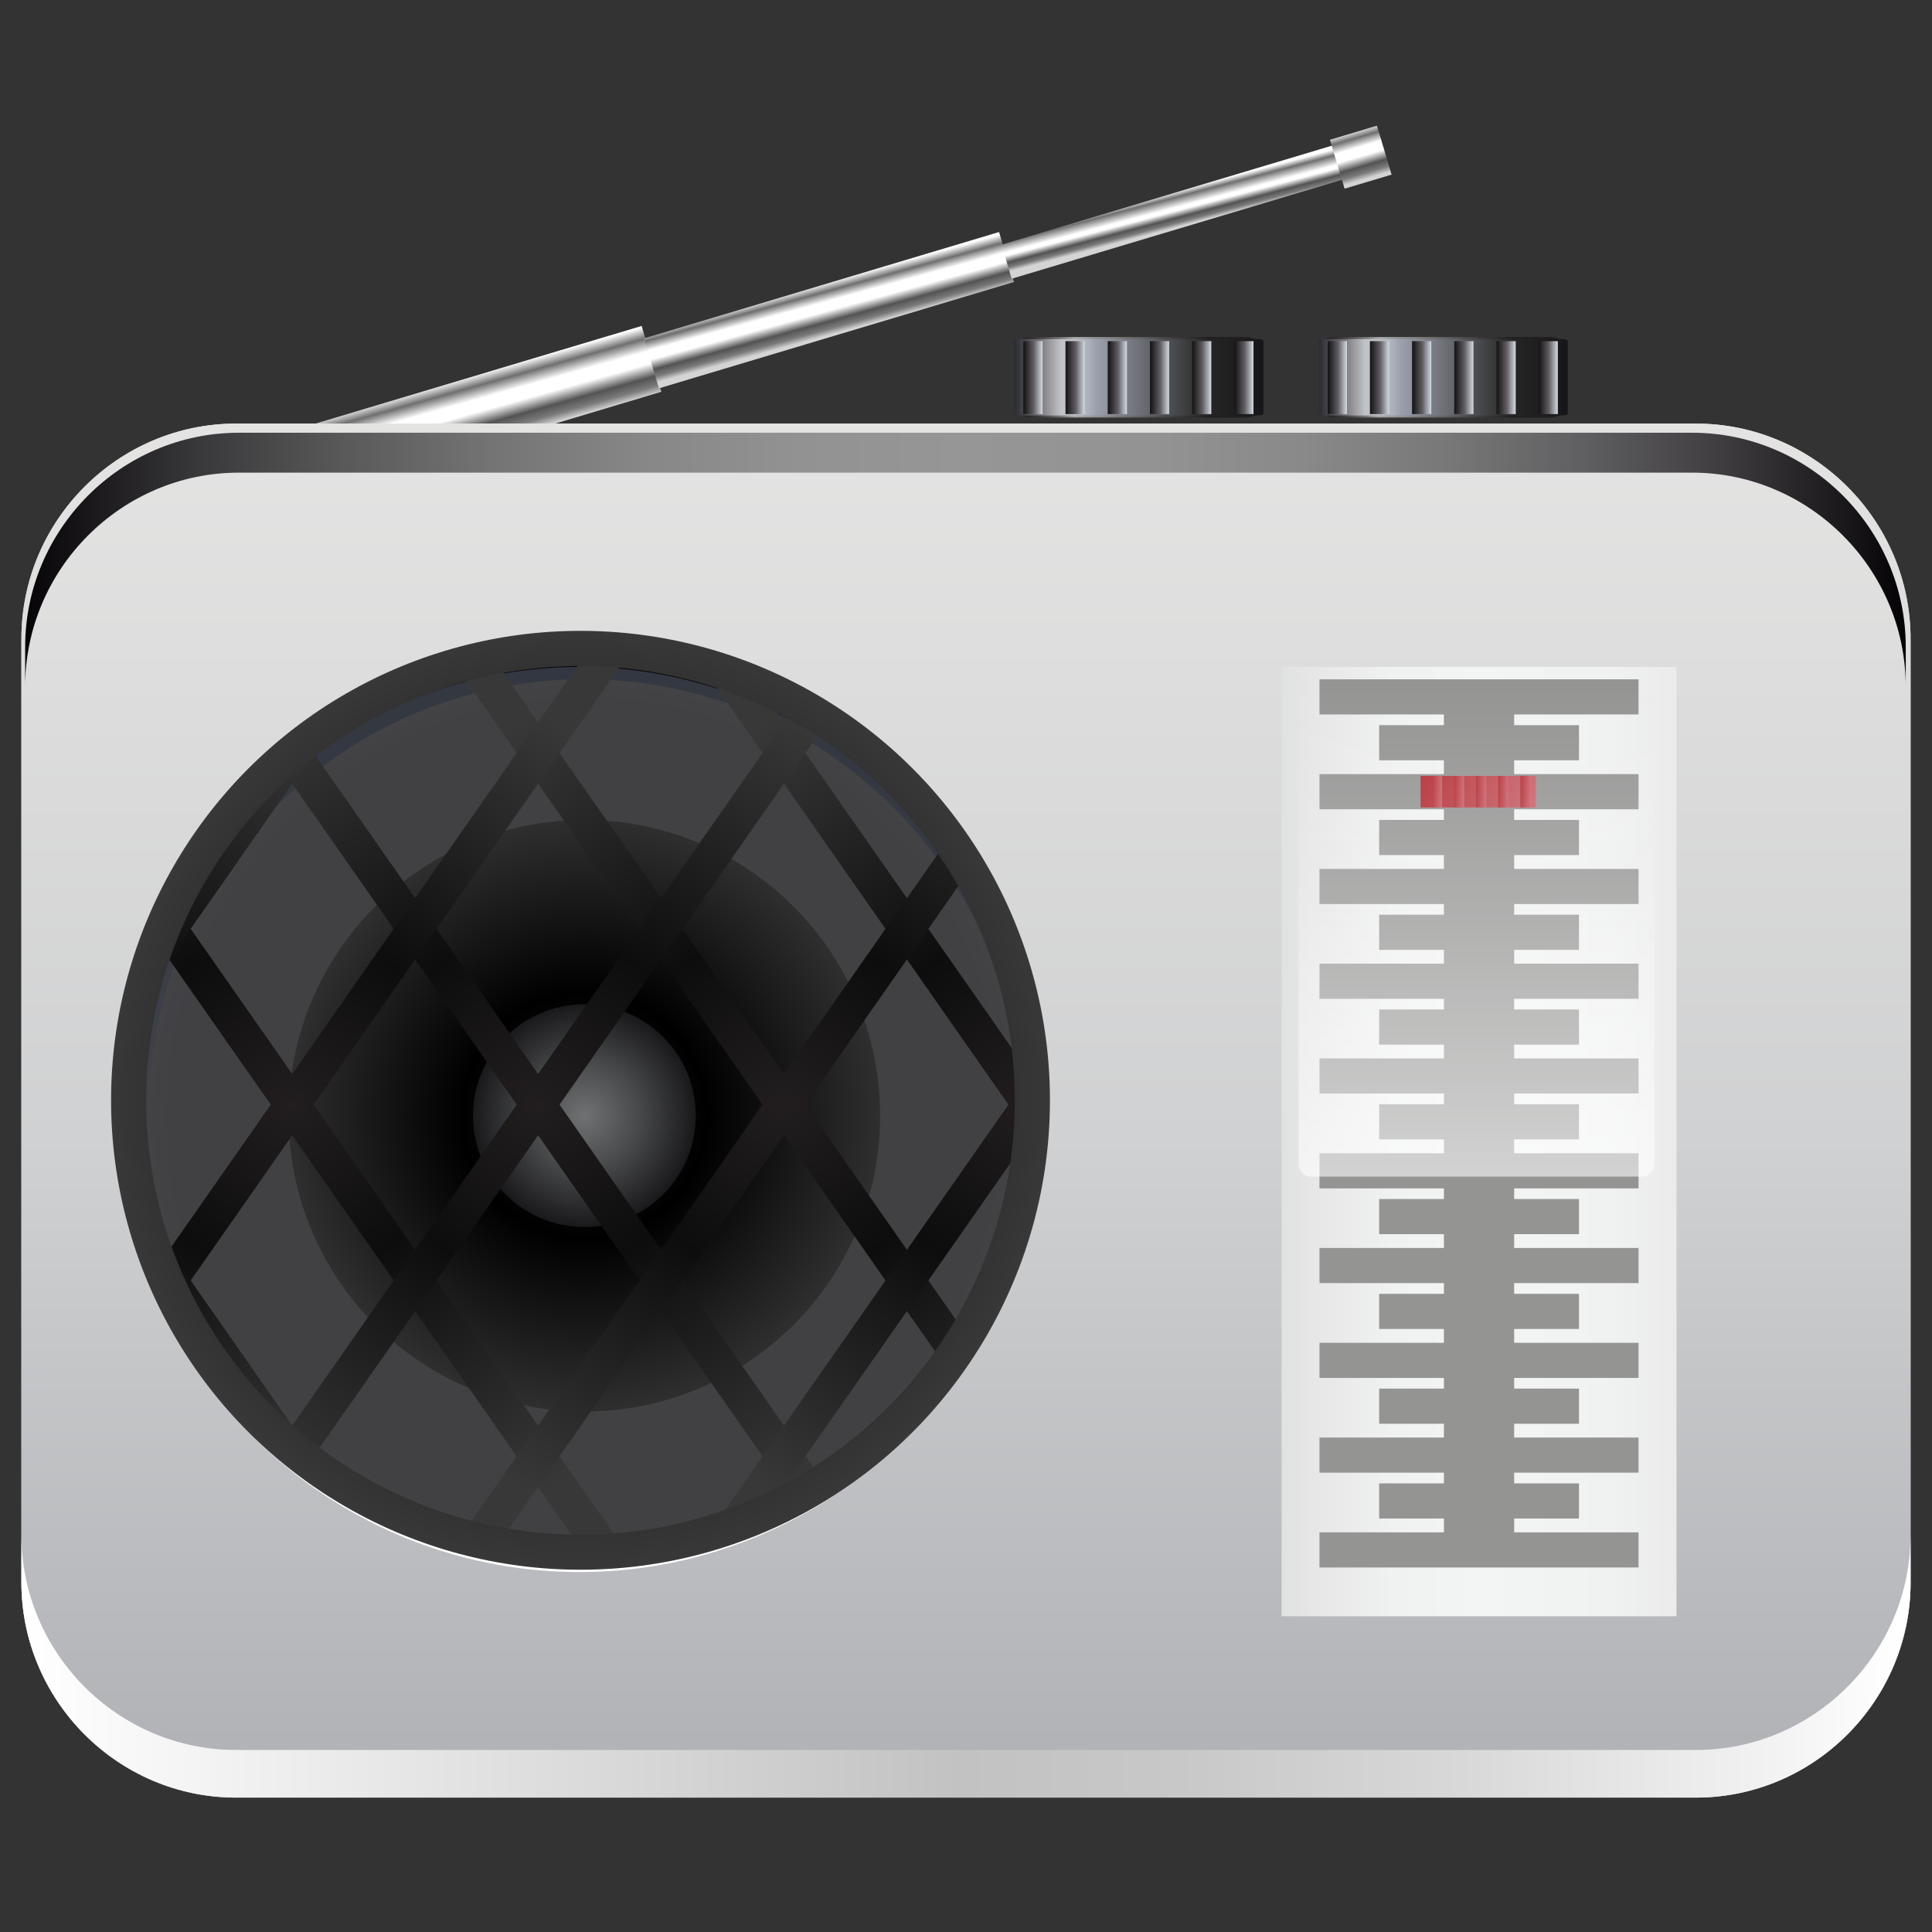 <?xml version="1.0" encoding="utf-8"?>
<!-- Generator: Adobe Illustrator 16.0.0, SVG Export Plug-In . SVG Version: 6.00 Build 0)  -->
<!DOCTYPE svg PUBLIC "-//W3C//DTD SVG 1.1//EN" "http://www.w3.org/Graphics/SVG/1.1/DTD/svg11.dtd">
<svg version="1.1" id="Capa_1" xmlns="http://www.w3.org/2000/svg" xmlns:xlink="http://www.w3.org/1999/xlink" x="0px" y="0px"
	 width="55px" height="55px" viewBox="0 0 55 55" enable-background="new 0 0 55 55" xml:space="preserve">
<rect x="0" y="0" width="55" height="55" fill="#333333" stroke="none"/>
<g>
	<g>
		<g>
			
				<linearGradient id="SVGID_1_" gradientUnits="userSpaceOnUse" x1="235.494" y1="356.759" x2="236.843" y2="355.363" gradientTransform="matrix(0.88 0.474 0.474 -0.88 -363.351 213.134)">
				<stop  offset="0" style="stop-color:#FFFFFF"/>
				<stop  offset="0.17" style="stop-color:#6F6F6F"/>
				<stop  offset="0.36" style="stop-color:#FFFFFF"/>
				<stop  offset="0.54" style="stop-color:#FFFFFF"/>
				<stop  offset="0.74" style="stop-color:#535353"/>
				<stop  offset="0.88" style="stop-color:#7B7B7B"/>
				<stop  offset="1" style="stop-color:#D4D4D4"/>
			</linearGradient>
			<path fill="url(#SVGID_1_)" d="M18.266,9.279l0.561,1.874c-2.13,0.639-7.292,2.185-10.107,3.027l-0.562-1.874
				C10.972,11.463,16.135,9.917,18.266,9.279z"/>
			
				<linearGradient id="SVGID_2_" gradientUnits="userSpaceOnUse" x1="243.185" y1="363.94" x2="244.203" y2="362.874" gradientTransform="matrix(0.88 0.474 0.474 -0.88 -363.351 213.134)">
				<stop  offset="0" style="stop-color:#FFFFFF"/>
				<stop  offset="0.17" style="stop-color:#6F6F6F"/>
				<stop  offset="0.36" style="stop-color:#FFFFFF"/>
				<stop  offset="0.54" style="stop-color:#FFFFFF"/>
				<stop  offset="0.74" style="stop-color:#535353"/>
				<stop  offset="0.88" style="stop-color:#7B7B7B"/>
				<stop  offset="1" style="stop-color:#D4D4D4"/>
			</linearGradient>
			<path fill="url(#SVGID_2_)" d="M28.441,6.605l0.425,1.422c-2.129,0.638-7.291,2.184-10.107,3.028l-0.425-1.422
				C21.148,8.79,26.31,7.244,28.441,6.605z"/>
			
				<linearGradient id="SVGID_3_" gradientUnits="userSpaceOnUse" x1="250.884" y1="371.11" x2="251.571" y2="370.376" gradientTransform="matrix(0.88 0.474 0.474 -0.88 -363.351 213.134)">
				<stop  offset="0" style="stop-color:#FFFFFF"/>
				<stop  offset="0.17" style="stop-color:#6F6F6F"/>
				<stop  offset="0.45" style="stop-color:#FFFFFF"/>
				<stop  offset="0.54" style="stop-color:#FFFFFF"/>
				<stop  offset="0.74" style="stop-color:#535353"/>
				<stop  offset="0.88" style="stop-color:#7B7B7B"/>
				<stop  offset="1" style="stop-color:#D4D4D4"/>
			</linearGradient>
			<path fill="url(#SVGID_3_)" d="M38.616,3.937l0.292,0.97C36.777,5.546,31.615,7.091,28.8,7.935l-0.288-0.97
				C31.323,6.123,36.486,4.577,38.616,3.937z"/>
			
				<linearGradient id="SVGID_4_" gradientUnits="userSpaceOnUse" x1="254.426" y1="374.953" x2="255.442" y2="373.93" gradientTransform="matrix(0.88 0.474 0.474 -0.88 -363.351 213.134)">
				<stop  offset="0" style="stop-color:#FFFFFF"/>
				<stop  offset="0.17" style="stop-color:#6F6F6F"/>
				<stop  offset="0.36" style="stop-color:#FFFFFF"/>
				<stop  offset="0.54" style="stop-color:#FFFFFF"/>
				<stop  offset="0.74" style="stop-color:#535353"/>
				<stop  offset="0.88" style="stop-color:#7B7B7B"/>
				<stop  offset="1" style="stop-color:#D4D4D4"/>
			</linearGradient>
			<path fill="url(#SVGID_4_)" d="M39.199,3.578l0.417,1.393c-0.282,0.084-0.966,0.29-1.339,0.4l-0.416-1.392
				C38.232,3.867,38.917,3.663,39.199,3.578z"/>
		</g>
		<g>
			
				<linearGradient id="SVGID_5_" gradientUnits="userSpaceOnUse" x1="27.455" y1="46.38" x2="27.455" y2="-1.667" gradientTransform="matrix(1 0 0 -1 0.045 54.76)">
				<stop  offset="0" style="stop-color:#E8E7E6"/>
				<stop  offset="0.5" style="stop-color:#D0D1D2"/>
				<stop  offset="1" style="stop-color:#A6A7AC"/>
			</linearGradient>
			<path fill="url(#SVGID_5_)" d="M54.391,45.045c0,3.37-2.75,6.129-6.111,6.129H6.721c-3.362,0-6.112-2.759-6.112-6.129V18.186
				c0-3.37,2.75-6.127,6.112-6.127h41.558c3.361,0,6.111,2.758,6.111,6.127V45.045z"/>
			
				<linearGradient id="SVGID_6_" gradientUnits="userSpaceOnUse" x1="27.455" y1="46.38" x2="27.455" y2="-1.667" gradientTransform="matrix(1 0 0 -1 0.045 54.76)">
				<stop  offset="0" style="stop-color:#E8E7E6"/>
				<stop  offset="0.5" style="stop-color:#D0D1D2"/>
				<stop  offset="1" style="stop-color:#A6A7AC"/>
			</linearGradient>
			<path fill="url(#SVGID_6_)" d="M54.391,45.045c0,3.37-2.75,6.129-6.111,6.129H6.721c-3.362,0-6.112-2.759-6.112-6.129V18.186
				c0-3.37,2.75-6.127,6.112-6.127h41.558c3.361,0,6.111,2.758,6.111,6.127V45.045z"/>
			
				<linearGradient id="SVGID_7_" gradientUnits="userSpaceOnUse" x1="0.565" y1="38.823" x2="54.102" y2="38.823" gradientTransform="matrix(1 0 0 -1 0.045 54.76)">
				<stop  offset="0" style="stop-color:#050306"/>
				<stop  offset="0.017" style="stop-color:#0F0D10"/>
				<stop  offset="0.093" style="stop-color:#383739"/>
				<stop  offset="0.171" style="stop-color:#5A595A"/>
				<stop  offset="0.25" style="stop-color:#747475"/>
				<stop  offset="0.33" style="stop-color:#878787"/>
				<stop  offset="0.413" style="stop-color:#929292"/>
				<stop  offset="0.5" style="stop-color:#969696"/>
				<stop  offset="0.6" style="stop-color:#939393"/>
				<stop  offset="0.682" style="stop-color:#898989"/>
				<stop  offset="0.758" style="stop-color:#787878"/>
				<stop  offset="0.829" style="stop-color:#605F61"/>
				<stop  offset="0.898" style="stop-color:#424042"/>
				<stop  offset="0.964" style="stop-color:#1D1B1D"/>
				<stop  offset="1" style="stop-color:#050306"/>
			</linearGradient>
			<path fill="url(#SVGID_7_)" d="M48.17,12.319H6.8c-3.346,0-6.084,2.745-6.084,6.1v1.135c0-3.354,2.738-6.099,6.084-6.099h41.37
				c3.346,0,6.083,2.745,6.083,6.099v-1.135C54.253,15.064,51.516,12.319,48.17,12.319z"/>
			
				<linearGradient id="SVGID_8_" gradientUnits="userSpaceOnUse" x1="0.564" y1="7.327" x2="54.065" y2="7.327" gradientTransform="matrix(1 0 0 -1 0.045 54.76)">
				<stop  offset="0" style="stop-color:#FFFFFF"/>
				<stop  offset="0.5" style="stop-color:#C2C2C2"/>
				<stop  offset="0.616" style="stop-color:#C8C8C8"/>
				<stop  offset="0.766" style="stop-color:#D8D8D8"/>
				<stop  offset="0.936" style="stop-color:#F3F3F3"/>
				<stop  offset="1" style="stop-color:#FFFFFF"/>
			</linearGradient>
			<path fill="url(#SVGID_8_)" d="M48.279,49.818H6.721c-3.362,0-6.112-2.758-6.112-6.127v1.354c0,3.37,2.75,6.129,6.112,6.129
				h41.558c3.361,0,6.111-2.759,6.111-6.129v-1.354C54.391,47.061,51.641,49.818,48.279,49.818z"/>
			<g>
				
					<linearGradient id="SVGID_9_" gradientUnits="userSpaceOnUse" x1="16.455" y1="37.395" x2="16.455" y2="8.217" gradientTransform="matrix(1 0 0 -1 0.045 54.76)">
					<stop  offset="0" style="stop-color:#050306"/>
					<stop  offset="0.094" style="stop-color:#100F0F"/>
					<stop  offset="0.189" style="stop-color:#1E1C1B"/>
					<stop  offset="0.285" style="stop-color:#312C2A"/>
					<stop  offset="0.381" style="stop-color:#474240"/>
					<stop  offset="0.478" style="stop-color:#686262"/>
					<stop  offset="0.575" style="stop-color:#9E9798"/>
					<stop  offset="0.671" style="stop-color:#ECECEC"/>
					<stop  offset="0.695" style="stop-color:#FFFFFF"/>
					<stop  offset="1" style="stop-color:#FFFFFF"/>
				</linearGradient>
				<circle fill="url(#SVGID_9_)" cx="16.5" cy="31.618" r="13.135"/>
				
					<linearGradient id="SVGID_10_" gradientUnits="userSpaceOnUse" x1="16.455" y1="36.849" x2="16.455" y2="8.792" gradientTransform="matrix(1 0 0 -1 0.045 54.76)">
					<stop  offset="0" style="stop-color:#323740"/>
					<stop  offset="0.213" style="stop-color:#353943"/>
					<stop  offset="0.453" style="stop-color:#3F414A"/>
					<stop  offset="0.706" style="stop-color:#4D4F57"/>
					<stop  offset="0.966" style="stop-color:#636469"/>
					<stop  offset="1" style="stop-color:#66676C"/>
				</linearGradient>
				<path fill="url(#SVGID_10_)" d="M29.131,31.618c0,6.975-5.656,12.628-12.632,12.628s-12.63-5.653-12.63-12.628
					c0-6.977,5.655-12.631,12.63-12.631S29.131,24.641,29.131,31.618z"/>
			</g>
		</g>
		<g>
			
				<linearGradient id="SVGID_11_" gradientUnits="userSpaceOnUse" x1="37.688" y1="44.02" x2="44.385" y2="44.02" gradientTransform="matrix(1 0 0 -1 0.045 54.76)">
				<stop  offset="0.006" style="stop-color:#221E1F"/>
				<stop  offset="0.036" style="stop-color:#2E2A2A"/>
				<stop  offset="0.096" style="stop-color:#494544"/>
				<stop  offset="0.177" style="stop-color:#7D7B7C"/>
				<stop  offset="0.226" style="stop-color:#A9AAAC"/>
				<stop  offset="0.643" style="stop-color:#423E3D"/>
				<stop  offset="0.798" style="stop-color:#221E1F"/>
				<stop  offset="1" style="stop-color:#221E1F"/>
			</linearGradient>
			<path fill="url(#SVGID_11_)" d="M44.43,11.781c0,0.059-0.158,0.107-0.354,0.107h-5.99c-0.193,0-0.354-0.048-0.354-0.107V9.699
				c0-0.059,0.16-0.106,0.354-0.106h5.99c0.195,0,0.354,0.047,0.354,0.106V11.781z"/>
			
				<linearGradient id="SVGID_12_" gradientUnits="userSpaceOnUse" x1="37.486" y1="44.02" x2="44.585" y2="44.02" gradientTransform="matrix(1 0 0 -1 0.045 54.76)">
				<stop  offset="0.006" style="stop-color:#2D2F33"/>
				<stop  offset="0.085" style="stop-color:#67656A"/>
				<stop  offset="0.155" style="stop-color:#A5A4A9"/>
				<stop  offset="0.188" style="stop-color:#C0C3C8"/>
				<stop  offset="0.241" style="stop-color:#BDC1C6"/>
				<stop  offset="0.277" style="stop-color:#B5B9C0"/>
				<stop  offset="0.308" style="stop-color:#A8ACB7"/>
				<stop  offset="0.327" style="stop-color:#9CA1AE"/>
				<stop  offset="0.7" style="stop-color:#3A3A3B"/>
				<stop  offset="0.798" style="stop-color:#242425"/>
				<stop  offset="1" style="stop-color:#161618"/>
			</linearGradient>
			<path fill="url(#SVGID_12_)" d="M44.63,11.775c0,0.029-0.081,0.053-0.177,0.053h-6.746c-0.096,0-0.176-0.024-0.176-0.053V9.706
				c0-0.03,0.08-0.054,0.176-0.054h6.746c0.096,0,0.177,0.024,0.177,0.054V11.775z"/>
			
				<linearGradient id="SVGID_13_" gradientUnits="userSpaceOnUse" x1="37.752" y1="44.01" x2="38.301" y2="44.01" gradientTransform="matrix(1 0 0 -1 0.045 54.76)">
				<stop  offset="0" style="stop-color:#131216"/>
				<stop  offset="0.171" style="stop-color:#2B292A"/>
				<stop  offset="0.538" style="stop-color:#615E63"/>
				<stop  offset="1" style="stop-color:#D3D9E3"/>
			</linearGradient>
			<rect x="37.797" y="9.712" fill="url(#SVGID_13_)" width="0.549" height="2.077"/>
			
				<linearGradient id="SVGID_14_" gradientUnits="userSpaceOnUse" x1="38.954" y1="44.01" x2="39.5" y2="44.01" gradientTransform="matrix(1 0 0 -1 0.045 54.76)">
				<stop  offset="0" style="stop-color:#131216"/>
				<stop  offset="0.171" style="stop-color:#2B292A"/>
				<stop  offset="0.538" style="stop-color:#615E63"/>
				<stop  offset="1" style="stop-color:#D3D9E3"/>
			</linearGradient>
			<rect x="38.999" y="9.712" fill="url(#SVGID_14_)" width="0.546" height="2.077"/>
			
				<linearGradient id="SVGID_15_" gradientUnits="userSpaceOnUse" x1="40.154" y1="44.01" x2="40.701" y2="44.01" gradientTransform="matrix(1 0 0 -1 0.045 54.76)">
				<stop  offset="0" style="stop-color:#131216"/>
				<stop  offset="0.171" style="stop-color:#2B292A"/>
				<stop  offset="0.538" style="stop-color:#615E63"/>
				<stop  offset="1" style="stop-color:#D3D9E3"/>
			</linearGradient>
			<rect x="40.199" y="9.712" fill="url(#SVGID_15_)" width="0.547" height="2.077"/>
			
				<linearGradient id="SVGID_16_" gradientUnits="userSpaceOnUse" x1="41.355" y1="44.01" x2="41.902" y2="44.01" gradientTransform="matrix(1 0 0 -1 0.045 54.76)">
				<stop  offset="0" style="stop-color:#131216"/>
				<stop  offset="0.171" style="stop-color:#2B292A"/>
				<stop  offset="0.538" style="stop-color:#615E63"/>
				<stop  offset="1" style="stop-color:#D3D9E3"/>
			</linearGradient>
			<rect x="41.4" y="9.712" fill="url(#SVGID_16_)" width="0.547" height="2.077"/>
			
				<linearGradient id="SVGID_17_" gradientUnits="userSpaceOnUse" x1="42.557" y1="44.01" x2="43.103" y2="44.01" gradientTransform="matrix(1 0 0 -1 0.045 54.76)">
				<stop  offset="0" style="stop-color:#131216"/>
				<stop  offset="0.171" style="stop-color:#2B292A"/>
				<stop  offset="0.538" style="stop-color:#615E63"/>
				<stop  offset="1" style="stop-color:#D3D9E3"/>
			</linearGradient>
			<rect x="42.602" y="9.712" fill="url(#SVGID_17_)" width="0.547" height="2.077"/>
			
				<linearGradient id="SVGID_18_" gradientUnits="userSpaceOnUse" x1="43.756" y1="44.01" x2="44.302" y2="44.01" gradientTransform="matrix(1 0 0 -1 0.045 54.76)">
				<stop  offset="0" style="stop-color:#131216"/>
				<stop  offset="0.171" style="stop-color:#2B292A"/>
				<stop  offset="0.538" style="stop-color:#615E63"/>
				<stop  offset="1" style="stop-color:#D3D9E3"/>
			</linearGradient>
			<rect x="43.801" y="9.712" fill="url(#SVGID_18_)" width="0.547" height="2.077"/>
		</g>
		<g>
			
				<linearGradient id="SVGID_19_" gradientUnits="userSpaceOnUse" x1="29.021" y1="44.02" x2="35.721" y2="44.02" gradientTransform="matrix(1 0 0 -1 0.045 54.76)">
				<stop  offset="0.006" style="stop-color:#221E1F"/>
				<stop  offset="0.036" style="stop-color:#2E2A2A"/>
				<stop  offset="0.096" style="stop-color:#494544"/>
				<stop  offset="0.177" style="stop-color:#7D7B7C"/>
				<stop  offset="0.226" style="stop-color:#A9AAAC"/>
				<stop  offset="0.643" style="stop-color:#423E3D"/>
				<stop  offset="0.798" style="stop-color:#221E1F"/>
				<stop  offset="1" style="stop-color:#221E1F"/>
			</linearGradient>
			<path fill="url(#SVGID_19_)" d="M35.766,11.781c0,0.059-0.16,0.107-0.354,0.107h-5.989c-0.195,0-0.355-0.048-0.355-0.107V9.699
				c0-0.059,0.16-0.106,0.355-0.106h5.989c0.194,0,0.354,0.047,0.354,0.106V11.781z"/>
			
				<linearGradient id="SVGID_20_" gradientUnits="userSpaceOnUse" x1="28.82" y1="44.02" x2="35.921" y2="44.02" gradientTransform="matrix(1 0 0 -1 0.045 54.76)">
				<stop  offset="0.006" style="stop-color:#2D2F33"/>
				<stop  offset="0.085" style="stop-color:#67656A"/>
				<stop  offset="0.155" style="stop-color:#A5A4A9"/>
				<stop  offset="0.188" style="stop-color:#C0C3C8"/>
				<stop  offset="0.241" style="stop-color:#BDC1C6"/>
				<stop  offset="0.277" style="stop-color:#B5B9C0"/>
				<stop  offset="0.308" style="stop-color:#A8ACB7"/>
				<stop  offset="0.327" style="stop-color:#9CA1AE"/>
				<stop  offset="0.7" style="stop-color:#3A3A3B"/>
				<stop  offset="0.798" style="stop-color:#242425"/>
				<stop  offset="1" style="stop-color:#161618"/>
			</linearGradient>
			<path fill="url(#SVGID_20_)" d="M35.966,11.775c0,0.029-0.081,0.053-0.179,0.053h-6.744c-0.098,0-0.178-0.024-0.178-0.053V9.706
				c0-0.03,0.08-0.054,0.178-0.054h6.744c0.098,0,0.179,0.024,0.179,0.054V11.775z"/>
			
				<linearGradient id="SVGID_21_" gradientUnits="userSpaceOnUse" x1="29.087" y1="44.01" x2="29.635" y2="44.01" gradientTransform="matrix(1 0 0 -1 0.045 54.76)">
				<stop  offset="0" style="stop-color:#131216"/>
				<stop  offset="0.171" style="stop-color:#2B292A"/>
				<stop  offset="0.538" style="stop-color:#615E63"/>
				<stop  offset="1" style="stop-color:#D3D9E3"/>
			</linearGradient>
			<rect x="29.132" y="9.712" fill="url(#SVGID_21_)" width="0.548" height="2.077"/>
			
				<linearGradient id="SVGID_22_" gradientUnits="userSpaceOnUse" x1="30.288" y1="44.01" x2="30.836" y2="44.01" gradientTransform="matrix(1 0 0 -1 0.045 54.76)">
				<stop  offset="0" style="stop-color:#131216"/>
				<stop  offset="0.171" style="stop-color:#2B292A"/>
				<stop  offset="0.538" style="stop-color:#615E63"/>
				<stop  offset="1" style="stop-color:#D3D9E3"/>
			</linearGradient>
			<rect x="30.333" y="9.712" fill="url(#SVGID_22_)" width="0.548" height="2.077"/>
			
				<linearGradient id="SVGID_23_" gradientUnits="userSpaceOnUse" x1="31.49" y1="44.01" x2="32.037" y2="44.01" gradientTransform="matrix(1 0 0 -1 0.045 54.76)">
				<stop  offset="0" style="stop-color:#131216"/>
				<stop  offset="0.171" style="stop-color:#2B292A"/>
				<stop  offset="0.538" style="stop-color:#615E63"/>
				<stop  offset="1" style="stop-color:#D3D9E3"/>
			</linearGradient>
			<rect x="31.535" y="9.712" fill="url(#SVGID_23_)" width="0.547" height="2.077"/>
			
				<linearGradient id="SVGID_24_" gradientUnits="userSpaceOnUse" x1="32.691" y1="44.01" x2="33.238" y2="44.01" gradientTransform="matrix(1 0 0 -1 0.045 54.76)">
				<stop  offset="0" style="stop-color:#131216"/>
				<stop  offset="0.171" style="stop-color:#2B292A"/>
				<stop  offset="0.538" style="stop-color:#615E63"/>
				<stop  offset="1" style="stop-color:#D3D9E3"/>
			</linearGradient>
			<rect x="32.736" y="9.712" fill="url(#SVGID_24_)" width="0.547" height="2.077"/>
			
				<linearGradient id="SVGID_25_" gradientUnits="userSpaceOnUse" x1="33.891" y1="44.01" x2="34.438" y2="44.01" gradientTransform="matrix(1 0 0 -1 0.045 54.76)">
				<stop  offset="0" style="stop-color:#131216"/>
				<stop  offset="0.171" style="stop-color:#2B292A"/>
				<stop  offset="0.538" style="stop-color:#615E63"/>
				<stop  offset="1" style="stop-color:#D3D9E3"/>
			</linearGradient>
			<rect x="33.936" y="9.712" fill="url(#SVGID_25_)" width="0.547" height="2.077"/>
			
				<linearGradient id="SVGID_26_" gradientUnits="userSpaceOnUse" x1="35.094" y1="44.01" x2="35.639" y2="44.01" gradientTransform="matrix(1 0 0 -1 0.045 54.76)">
				<stop  offset="0" style="stop-color:#131216"/>
				<stop  offset="0.171" style="stop-color:#2B292A"/>
				<stop  offset="0.538" style="stop-color:#615E63"/>
				<stop  offset="1" style="stop-color:#D3D9E3"/>
			</linearGradient>
			<rect x="35.139" y="9.712" fill="url(#SVGID_26_)" width="0.545" height="2.077"/>
		</g>
	</g>
	<g>
		<g>
			<g>
				<g>
					
						<radialGradient id="SVGID_27_" cx="16.59" cy="22.998" r="12.426" gradientTransform="matrix(1 0 0 -1 0.045 54.76)" gradientUnits="userSpaceOnUse">
						<stop  offset="0.842" style="stop-color:#000000"/>
						<stop  offset="0.946" style="stop-color:#414042"/>
						<stop  offset="1" style="stop-color:#434345"/>
					</radialGradient>
					<circle fill="url(#SVGID_27_)" cx="16.635" cy="31.762" r="12.426"/>
				</g>
			</g>
			<circle fill="#221E1F" stroke="#414042" stroke-width="2" cx="16.635" cy="31.762" r="10.833"/>
			<g>
				<g>
					
						<radialGradient id="SVGID_28_" cx="16.59" cy="22.998" r="9.422" gradientTransform="matrix(1 0 0 -1 0.045 54.76)" gradientUnits="userSpaceOnUse">
						<stop  offset="0" style="stop-color:#221E1F"/>
						<stop  offset="0.37" style="stop-color:#000000"/>
						<stop  offset="1" style="stop-color:#393839"/>
					</radialGradient>
					<circle fill="url(#SVGID_28_)" cx="16.635" cy="31.762" r="9.422"/>
					<circle fill="none" stroke="#414042" stroke-width="2" cx="16.635" cy="31.762" r="9.422"/>
				</g>
				<defs>
					<filter id="Adobe_OpacityMaskFilter" filterUnits="userSpaceOnUse" x="6.213" y="21.34" width="20.844" height="20.844">
						<feColorMatrix  type="matrix" values="1 0 0 0 0  0 1 0 0 0  0 0 1 0 0  0 0 0 1 0"/>
					</filter>
				</defs>
				<mask maskUnits="userSpaceOnUse" x="6.213" y="21.34" width="20.844" height="20.844" id="SVGID_29_">
					<g filter="url(#Adobe_OpacityMaskFilter)">
					</g>
				</mask>
				<g opacity="0.47" mask="url(#SVGID_29_)">
					<circle fill="#232222" cx="16.635" cy="31.762" r="9.422"/>
					<circle fill="none" stroke="#232222" stroke-width="2" cx="16.635" cy="31.762" r="9.422"/>
				</g>
			</g>
			<g>
				<defs>
					<filter id="Adobe_OpacityMaskFilter_1_" filterUnits="userSpaceOnUse" x="9.57" y="24.849" width="17.256" height="17.254">
						<feColorMatrix  type="matrix" values="1 0 0 0 0  0 1 0 0 0  0 0 1 0 0  0 0 0 1 0"/>
					</filter>
				</defs>
				<mask maskUnits="userSpaceOnUse" x="9.57" y="24.849" width="17.256" height="17.254" id="SVGID_30_">
					<g filter="url(#Adobe_OpacityMaskFilter_1_)">
					</g>
				</mask>
				<g mask="url(#SVGID_30_)">
					<g>
						<path fill="#6E6E71" d="M26.395,31.688c0,5.516-4.471,9.985-9.985,9.985c-2.647,0-5.053-1.032-6.84-2.714
							c1.821,1.936,4.404,3.145,7.271,3.145c5.515,0,9.985-4.471,9.985-9.983c0-2.867-1.21-5.45-3.146-7.271
							C25.362,26.636,26.395,29.041,26.395,31.688z"/>
					</g>
				</g>
			</g>
			<g>
				<defs>
					<filter id="Adobe_OpacityMaskFilter_2_" filterUnits="userSpaceOnUse" x="14.395" y="29.546" width="5.576" height="5.578">
						<feColorMatrix  type="matrix" values="1 0 0 0 0  0 1 0 0 0  0 0 1 0 0  0 0 0 1 0"/>
					</filter>
				</defs>
				<mask maskUnits="userSpaceOnUse" x="14.395" y="29.546" width="5.576" height="5.578" id="SVGID_31_">
					<g filter="url(#Adobe_OpacityMaskFilter_2_)">
					</g>
				</mask>
				<g mask="url(#SVGID_31_)">
					<g>
						<path fill="#221E1F" d="M19.831,31.757c0,1.782-1.444,3.228-3.226,3.228c-0.855,0-1.632-0.334-2.21-0.877
							c0.588,0.625,1.423,1.017,2.349,1.017c1.782,0,3.227-1.444,3.227-3.228c0-0.927-0.392-1.761-1.017-2.351
							C19.497,30.125,19.831,30.902,19.831,31.757z"/>
					</g>
				</g>
			</g>
			
				<radialGradient id="SVGID_32_" cx="16.591" cy="23" r="3.17" gradientTransform="matrix(1 0 0 -1 0.045 54.76)" gradientUnits="userSpaceOnUse">
				<stop  offset="0" style="stop-color:#707173"/>
				<stop  offset="0.5" style="stop-color:#47484A"/>
				<stop  offset="1" style="stop-color:#19191C"/>
			</radialGradient>
			<path fill="url(#SVGID_32_)" d="M19.806,31.762c0,1.75-1.419,3.168-3.17,3.168c-1.75,0-3.17-1.418-3.17-3.168
				c0-1.753,1.42-3.171,3.17-3.171S19.806,30.009,19.806,31.762z"/>
		</g>
	</g>
	<g>
		<g>
			<defs>
				<circle id="SVGID_34_" cx="16.526" cy="31.323" r="12.864"/>
			</defs>
			<clipPath id="SVGID_35_">
				<use xlink:href="#SVGID_34_"  overflow="visible"/>
			</clipPath>
			<g clip-path="url(#SVGID_35_)">
				<g>
					<g>
						
							<radialGradient id="SVGID_36_" cx="491.273" cy="23.312" r="13.21" gradientTransform="matrix(1 0 0 -1 0.045 54.76)" gradientUnits="userSpaceOnUse">
							<stop  offset="0" style="stop-color:#221E1F"/>
							<stop  offset="0.37" style="stop-color:#0D0D0D"/>
							<stop  offset="1" style="stop-color:#393839"/>
						</radialGradient>
						<line fill="none" stroke="url(#SVGID_36_)" x1="480.882" y1="16.523" x2="501.755" y2="46.371"/>
					</g>
					<g>
						
							<radialGradient id="SVGID_37_" cx="484.273" cy="23.312" r="13.21" gradientTransform="matrix(1 0 0 -1 0.045 54.76)" gradientUnits="userSpaceOnUse">
							<stop  offset="0" style="stop-color:#221E1F"/>
							<stop  offset="0.37" style="stop-color:#0D0D0D"/>
							<stop  offset="1" style="stop-color:#393839"/>
						</radialGradient>
						<line fill="none" stroke="url(#SVGID_37_)" x1="473.882" y1="16.523" x2="494.755" y2="46.371"/>
					</g>
					<g>
						
							<radialGradient id="SVGID_38_" cx="477.273" cy="23.312" r="13.21" gradientTransform="matrix(1 0 0 -1 0.045 54.76)" gradientUnits="userSpaceOnUse">
							<stop  offset="0" style="stop-color:#221E1F"/>
							<stop  offset="0.37" style="stop-color:#0D0D0D"/>
							<stop  offset="1" style="stop-color:#393839"/>
						</radialGradient>
						<line fill="none" stroke="url(#SVGID_38_)" x1="466.882" y1="16.523" x2="487.755" y2="46.371"/>
					</g>
					<g>
						
							<radialGradient id="SVGID_39_" cx="470.273" cy="23.312" r="13.21" gradientTransform="matrix(1 0 0 -1 0.045 54.76)" gradientUnits="userSpaceOnUse">
							<stop  offset="0" style="stop-color:#221E1F"/>
							<stop  offset="0.37" style="stop-color:#0D0D0D"/>
							<stop  offset="1" style="stop-color:#393839"/>
						</radialGradient>
						<line fill="none" stroke="url(#SVGID_39_)" x1="459.882" y1="16.523" x2="480.755" y2="46.371"/>
					</g>
					<g>
						
							<radialGradient id="SVGID_40_" cx="463.273" cy="23.312" r="13.21" gradientTransform="matrix(1 0 0 -1 0.045 54.76)" gradientUnits="userSpaceOnUse">
							<stop  offset="0" style="stop-color:#221E1F"/>
							<stop  offset="0.37" style="stop-color:#0D0D0D"/>
							<stop  offset="1" style="stop-color:#393839"/>
						</radialGradient>
						<line fill="none" stroke="url(#SVGID_40_)" x1="452.882" y1="16.523" x2="473.755" y2="46.371"/>
					</g>
					<g>
						
							<radialGradient id="SVGID_41_" cx="456.273" cy="23.312" r="13.21" gradientTransform="matrix(1 0 0 -1 0.045 54.76)" gradientUnits="userSpaceOnUse">
							<stop  offset="0" style="stop-color:#221E1F"/>
							<stop  offset="0.37" style="stop-color:#0D0D0D"/>
							<stop  offset="1" style="stop-color:#393839"/>
						</radialGradient>
						<line fill="none" stroke="url(#SVGID_41_)" x1="445.882" y1="16.523" x2="466.755" y2="46.371"/>
					</g>
					<g>
						
							<radialGradient id="SVGID_42_" cx="449.273" cy="23.312" r="13.21" gradientTransform="matrix(1 0 0 -1 0.045 54.76)" gradientUnits="userSpaceOnUse">
							<stop  offset="0" style="stop-color:#221E1F"/>
							<stop  offset="0.37" style="stop-color:#0D0D0D"/>
							<stop  offset="1" style="stop-color:#393839"/>
						</radialGradient>
						<line fill="none" stroke="url(#SVGID_42_)" x1="438.882" y1="16.523" x2="459.755" y2="46.371"/>
					</g>
					<g>
						
							<radialGradient id="SVGID_43_" cx="442.273" cy="23.312" r="13.21" gradientTransform="matrix(1 0 0 -1 0.045 54.76)" gradientUnits="userSpaceOnUse">
							<stop  offset="0" style="stop-color:#221E1F"/>
							<stop  offset="0.37" style="stop-color:#0D0D0D"/>
							<stop  offset="1" style="stop-color:#393839"/>
						</radialGradient>
						<line fill="none" stroke="url(#SVGID_43_)" x1="431.882" y1="16.523" x2="452.755" y2="46.371"/>
					</g>
					<g>
						
							<radialGradient id="SVGID_44_" cx="435.273" cy="23.312" r="13.21" gradientTransform="matrix(1 0 0 -1 0.045 54.76)" gradientUnits="userSpaceOnUse">
							<stop  offset="0" style="stop-color:#221E1F"/>
							<stop  offset="0.37" style="stop-color:#0D0D0D"/>
							<stop  offset="1" style="stop-color:#393839"/>
						</radialGradient>
						<line fill="none" stroke="url(#SVGID_44_)" x1="424.882" y1="16.523" x2="445.755" y2="46.371"/>
					</g>
					<g>
						
							<radialGradient id="SVGID_45_" cx="428.273" cy="23.312" r="13.21" gradientTransform="matrix(1 0 0 -1 0.045 54.76)" gradientUnits="userSpaceOnUse">
							<stop  offset="0" style="stop-color:#221E1F"/>
							<stop  offset="0.37" style="stop-color:#0D0D0D"/>
							<stop  offset="1" style="stop-color:#393839"/>
						</radialGradient>
						<line fill="none" stroke="url(#SVGID_45_)" x1="417.882" y1="16.523" x2="438.755" y2="46.371"/>
					</g>
					<g>
						
							<radialGradient id="SVGID_46_" cx="421.273" cy="23.312" r="13.21" gradientTransform="matrix(1 0 0 -1 0.045 54.76)" gradientUnits="userSpaceOnUse">
							<stop  offset="0" style="stop-color:#221E1F"/>
							<stop  offset="0.37" style="stop-color:#0D0D0D"/>
							<stop  offset="1" style="stop-color:#393839"/>
						</radialGradient>
						<line fill="none" stroke="url(#SVGID_46_)" x1="410.882" y1="16.523" x2="431.755" y2="46.371"/>
					</g>
					<g>
						
							<radialGradient id="SVGID_47_" cx="414.273" cy="23.312" r="13.21" gradientTransform="matrix(1 0 0 -1 0.045 54.76)" gradientUnits="userSpaceOnUse">
							<stop  offset="0" style="stop-color:#221E1F"/>
							<stop  offset="0.37" style="stop-color:#0D0D0D"/>
							<stop  offset="1" style="stop-color:#393839"/>
						</radialGradient>
						<line fill="none" stroke="url(#SVGID_47_)" x1="403.882" y1="16.523" x2="424.755" y2="46.371"/>
					</g>
					<g>
						
							<radialGradient id="SVGID_48_" cx="407.273" cy="23.312" r="13.21" gradientTransform="matrix(1 0 0 -1 0.045 54.76)" gradientUnits="userSpaceOnUse">
							<stop  offset="0" style="stop-color:#221E1F"/>
							<stop  offset="0.37" style="stop-color:#0D0D0D"/>
							<stop  offset="1" style="stop-color:#393839"/>
						</radialGradient>
						<line fill="none" stroke="url(#SVGID_48_)" x1="396.882" y1="16.523" x2="417.755" y2="46.371"/>
					</g>
					<g>
						
							<radialGradient id="SVGID_49_" cx="400.273" cy="23.312" r="13.21" gradientTransform="matrix(1 0 0 -1 0.045 54.76)" gradientUnits="userSpaceOnUse">
							<stop  offset="0" style="stop-color:#221E1F"/>
							<stop  offset="0.37" style="stop-color:#0D0D0D"/>
							<stop  offset="1" style="stop-color:#393839"/>
						</radialGradient>
						<line fill="none" stroke="url(#SVGID_49_)" x1="389.882" y1="16.523" x2="410.755" y2="46.371"/>
					</g>
					<g>
						
							<radialGradient id="SVGID_50_" cx="393.273" cy="23.312" r="13.21" gradientTransform="matrix(1 0 0 -1 0.045 54.76)" gradientUnits="userSpaceOnUse">
							<stop  offset="0" style="stop-color:#221E1F"/>
							<stop  offset="0.37" style="stop-color:#0D0D0D"/>
							<stop  offset="1" style="stop-color:#393839"/>
						</radialGradient>
						<line fill="none" stroke="url(#SVGID_50_)" x1="382.882" y1="16.523" x2="403.755" y2="46.371"/>
					</g>
					<g>
						
							<radialGradient id="SVGID_51_" cx="386.273" cy="23.312" r="13.21" gradientTransform="matrix(1 0 0 -1 0.045 54.76)" gradientUnits="userSpaceOnUse">
							<stop  offset="0" style="stop-color:#221E1F"/>
							<stop  offset="0.37" style="stop-color:#0D0D0D"/>
							<stop  offset="1" style="stop-color:#393839"/>
						</radialGradient>
						<line fill="none" stroke="url(#SVGID_51_)" x1="375.882" y1="16.523" x2="396.755" y2="46.371"/>
					</g>
					<g>
						
							<radialGradient id="SVGID_52_" cx="379.273" cy="23.312" r="13.21" gradientTransform="matrix(1 0 0 -1 0.045 54.76)" gradientUnits="userSpaceOnUse">
							<stop  offset="0" style="stop-color:#221E1F"/>
							<stop  offset="0.37" style="stop-color:#0D0D0D"/>
							<stop  offset="1" style="stop-color:#393839"/>
						</radialGradient>
						<line fill="none" stroke="url(#SVGID_52_)" x1="368.882" y1="16.523" x2="389.755" y2="46.371"/>
					</g>
					<g>
						
							<radialGradient id="SVGID_53_" cx="372.273" cy="23.312" r="13.21" gradientTransform="matrix(1 0 0 -1 0.045 54.76)" gradientUnits="userSpaceOnUse">
							<stop  offset="0" style="stop-color:#221E1F"/>
							<stop  offset="0.37" style="stop-color:#0D0D0D"/>
							<stop  offset="1" style="stop-color:#393839"/>
						</radialGradient>
						<line fill="none" stroke="url(#SVGID_53_)" x1="361.882" y1="16.523" x2="382.755" y2="46.371"/>
					</g>
					<g>
						
							<radialGradient id="SVGID_54_" cx="365.273" cy="23.312" r="13.21" gradientTransform="matrix(1 0 0 -1 0.045 54.76)" gradientUnits="userSpaceOnUse">
							<stop  offset="0" style="stop-color:#221E1F"/>
							<stop  offset="0.37" style="stop-color:#0D0D0D"/>
							<stop  offset="1" style="stop-color:#393839"/>
						</radialGradient>
						<line fill="none" stroke="url(#SVGID_54_)" x1="354.882" y1="16.523" x2="375.755" y2="46.371"/>
					</g>
					<g>
						
							<radialGradient id="SVGID_55_" cx="358.273" cy="23.312" r="13.21" gradientTransform="matrix(1 0 0 -1 0.045 54.76)" gradientUnits="userSpaceOnUse">
							<stop  offset="0" style="stop-color:#221E1F"/>
							<stop  offset="0.37" style="stop-color:#0D0D0D"/>
							<stop  offset="1" style="stop-color:#393839"/>
						</radialGradient>
						<line fill="none" stroke="url(#SVGID_55_)" x1="347.882" y1="16.523" x2="368.755" y2="46.371"/>
					</g>
					<g>
						
							<radialGradient id="SVGID_56_" cx="351.273" cy="23.312" r="13.21" gradientTransform="matrix(1 0 0 -1 0.045 54.76)" gradientUnits="userSpaceOnUse">
							<stop  offset="0" style="stop-color:#221E1F"/>
							<stop  offset="0.37" style="stop-color:#0D0D0D"/>
							<stop  offset="1" style="stop-color:#393839"/>
						</radialGradient>
						<line fill="none" stroke="url(#SVGID_56_)" x1="340.882" y1="16.523" x2="361.755" y2="46.371"/>
					</g>
					<g>
						
							<radialGradient id="SVGID_57_" cx="344.273" cy="23.312" r="13.21" gradientTransform="matrix(1 0 0 -1 0.045 54.76)" gradientUnits="userSpaceOnUse">
							<stop  offset="0" style="stop-color:#221E1F"/>
							<stop  offset="0.37" style="stop-color:#0D0D0D"/>
							<stop  offset="1" style="stop-color:#393839"/>
						</radialGradient>
						<line fill="none" stroke="url(#SVGID_57_)" x1="333.882" y1="16.523" x2="354.755" y2="46.371"/>
					</g>
					<g>
						
							<radialGradient id="SVGID_58_" cx="337.273" cy="23.312" r="13.21" gradientTransform="matrix(1 0 0 -1 0.045 54.76)" gradientUnits="userSpaceOnUse">
							<stop  offset="0" style="stop-color:#221E1F"/>
							<stop  offset="0.37" style="stop-color:#0D0D0D"/>
							<stop  offset="1" style="stop-color:#393839"/>
						</radialGradient>
						<line fill="none" stroke="url(#SVGID_58_)" x1="326.882" y1="16.523" x2="347.755" y2="46.371"/>
					</g>
					<g>
						
							<radialGradient id="SVGID_59_" cx="330.273" cy="23.312" r="13.21" gradientTransform="matrix(1 0 0 -1 0.045 54.76)" gradientUnits="userSpaceOnUse">
							<stop  offset="0" style="stop-color:#221E1F"/>
							<stop  offset="0.37" style="stop-color:#0D0D0D"/>
							<stop  offset="1" style="stop-color:#393839"/>
						</radialGradient>
						<line fill="none" stroke="url(#SVGID_59_)" x1="319.882" y1="16.523" x2="340.755" y2="46.371"/>
					</g>
					<g>
						
							<radialGradient id="SVGID_60_" cx="323.273" cy="23.312" r="13.21" gradientTransform="matrix(1 0 0 -1 0.045 54.76)" gradientUnits="userSpaceOnUse">
							<stop  offset="0" style="stop-color:#221E1F"/>
							<stop  offset="0.37" style="stop-color:#0D0D0D"/>
							<stop  offset="1" style="stop-color:#393839"/>
						</radialGradient>
						<line fill="none" stroke="url(#SVGID_60_)" x1="312.882" y1="16.523" x2="333.755" y2="46.371"/>
					</g>
					<g>
						
							<radialGradient id="SVGID_61_" cx="316.273" cy="23.312" r="13.21" gradientTransform="matrix(1 0 0 -1 0.045 54.76)" gradientUnits="userSpaceOnUse">
							<stop  offset="0" style="stop-color:#221E1F"/>
							<stop  offset="0.37" style="stop-color:#0D0D0D"/>
							<stop  offset="1" style="stop-color:#393839"/>
						</radialGradient>
						<line fill="none" stroke="url(#SVGID_61_)" x1="305.882" y1="16.523" x2="326.755" y2="46.371"/>
					</g>
					<g>
						
							<radialGradient id="SVGID_62_" cx="309.273" cy="23.312" r="13.21" gradientTransform="matrix(1 0 0 -1 0.045 54.76)" gradientUnits="userSpaceOnUse">
							<stop  offset="0" style="stop-color:#221E1F"/>
							<stop  offset="0.37" style="stop-color:#0D0D0D"/>
							<stop  offset="1" style="stop-color:#393839"/>
						</radialGradient>
						<line fill="none" stroke="url(#SVGID_62_)" x1="298.882" y1="16.523" x2="319.755" y2="46.371"/>
					</g>
					<g>
						
							<radialGradient id="SVGID_63_" cx="302.273" cy="23.312" r="13.21" gradientTransform="matrix(1 0 0 -1 0.045 54.76)" gradientUnits="userSpaceOnUse">
							<stop  offset="0" style="stop-color:#221E1F"/>
							<stop  offset="0.37" style="stop-color:#0D0D0D"/>
							<stop  offset="1" style="stop-color:#393839"/>
						</radialGradient>
						<line fill="none" stroke="url(#SVGID_63_)" x1="291.882" y1="16.523" x2="312.755" y2="46.371"/>
					</g>
					<g>
						
							<radialGradient id="SVGID_64_" cx="295.273" cy="23.312" r="13.21" gradientTransform="matrix(1 0 0 -1 0.045 54.76)" gradientUnits="userSpaceOnUse">
							<stop  offset="0" style="stop-color:#221E1F"/>
							<stop  offset="0.37" style="stop-color:#0D0D0D"/>
							<stop  offset="1" style="stop-color:#393839"/>
						</radialGradient>
						<line fill="none" stroke="url(#SVGID_64_)" x1="284.882" y1="16.523" x2="305.755" y2="46.371"/>
					</g>
					<g>
						
							<radialGradient id="SVGID_65_" cx="288.273" cy="23.312" r="13.21" gradientTransform="matrix(1 0 0 -1 0.045 54.76)" gradientUnits="userSpaceOnUse">
							<stop  offset="0" style="stop-color:#221E1F"/>
							<stop  offset="0.37" style="stop-color:#0D0D0D"/>
							<stop  offset="1" style="stop-color:#393839"/>
						</radialGradient>
						<line fill="none" stroke="url(#SVGID_65_)" x1="277.882" y1="16.523" x2="298.755" y2="46.371"/>
					</g>
					<g>
						
							<radialGradient id="SVGID_66_" cx="281.273" cy="23.312" r="13.21" gradientTransform="matrix(1 0 0 -1 0.045 54.76)" gradientUnits="userSpaceOnUse">
							<stop  offset="0" style="stop-color:#221E1F"/>
							<stop  offset="0.37" style="stop-color:#0D0D0D"/>
							<stop  offset="1" style="stop-color:#393839"/>
						</radialGradient>
						<line fill="none" stroke="url(#SVGID_66_)" x1="270.882" y1="16.523" x2="291.755" y2="46.371"/>
					</g>
					<g>
						
							<radialGradient id="SVGID_67_" cx="274.273" cy="23.312" r="13.21" gradientTransform="matrix(1 0 0 -1 0.045 54.76)" gradientUnits="userSpaceOnUse">
							<stop  offset="0" style="stop-color:#221E1F"/>
							<stop  offset="0.37" style="stop-color:#0D0D0D"/>
							<stop  offset="1" style="stop-color:#393839"/>
						</radialGradient>
						<line fill="none" stroke="url(#SVGID_67_)" x1="263.882" y1="16.523" x2="284.755" y2="46.371"/>
					</g>
					<g>
						
							<radialGradient id="SVGID_68_" cx="267.273" cy="23.312" r="13.21" gradientTransform="matrix(1 0 0 -1 0.045 54.76)" gradientUnits="userSpaceOnUse">
							<stop  offset="0" style="stop-color:#221E1F"/>
							<stop  offset="0.37" style="stop-color:#0D0D0D"/>
							<stop  offset="1" style="stop-color:#393839"/>
						</radialGradient>
						<line fill="none" stroke="url(#SVGID_68_)" x1="256.882" y1="16.523" x2="277.755" y2="46.371"/>
					</g>
					<g>
						
							<radialGradient id="SVGID_69_" cx="260.273" cy="23.312" r="13.21" gradientTransform="matrix(1 0 0 -1 0.045 54.76)" gradientUnits="userSpaceOnUse">
							<stop  offset="0" style="stop-color:#221E1F"/>
							<stop  offset="0.37" style="stop-color:#0D0D0D"/>
							<stop  offset="1" style="stop-color:#393839"/>
						</radialGradient>
						<line fill="none" stroke="url(#SVGID_69_)" x1="249.882" y1="16.523" x2="270.755" y2="46.371"/>
					</g>
					<g>
						
							<radialGradient id="SVGID_70_" cx="253.273" cy="23.312" r="13.21" gradientTransform="matrix(1 0 0 -1 0.045 54.76)" gradientUnits="userSpaceOnUse">
							<stop  offset="0" style="stop-color:#221E1F"/>
							<stop  offset="0.37" style="stop-color:#0D0D0D"/>
							<stop  offset="1" style="stop-color:#393839"/>
						</radialGradient>
						<line fill="none" stroke="url(#SVGID_70_)" x1="242.882" y1="16.523" x2="263.755" y2="46.371"/>
					</g>
					<g>
						
							<radialGradient id="SVGID_71_" cx="246.273" cy="23.312" r="13.21" gradientTransform="matrix(1 0 0 -1 0.045 54.76)" gradientUnits="userSpaceOnUse">
							<stop  offset="0" style="stop-color:#221E1F"/>
							<stop  offset="0.37" style="stop-color:#0D0D0D"/>
							<stop  offset="1" style="stop-color:#393839"/>
						</radialGradient>
						<line fill="none" stroke="url(#SVGID_71_)" x1="235.882" y1="16.523" x2="256.755" y2="46.371"/>
					</g>
					<g>
						
							<radialGradient id="SVGID_72_" cx="239.273" cy="23.312" r="13.21" gradientTransform="matrix(1 0 0 -1 0.045 54.76)" gradientUnits="userSpaceOnUse">
							<stop  offset="0" style="stop-color:#221E1F"/>
							<stop  offset="0.37" style="stop-color:#0D0D0D"/>
							<stop  offset="1" style="stop-color:#393839"/>
						</radialGradient>
						<line fill="none" stroke="url(#SVGID_72_)" x1="228.882" y1="16.523" x2="249.755" y2="46.371"/>
					</g>
					<g>
						
							<radialGradient id="SVGID_73_" cx="232.273" cy="23.312" r="13.21" gradientTransform="matrix(1 0 0 -1 0.045 54.76)" gradientUnits="userSpaceOnUse">
							<stop  offset="0" style="stop-color:#221E1F"/>
							<stop  offset="0.37" style="stop-color:#0D0D0D"/>
							<stop  offset="1" style="stop-color:#393839"/>
						</radialGradient>
						<line fill="none" stroke="url(#SVGID_73_)" x1="221.882" y1="16.523" x2="242.755" y2="46.371"/>
					</g>
					<g>
						
							<radialGradient id="SVGID_74_" cx="225.273" cy="23.312" r="13.21" gradientTransform="matrix(1 0 0 -1 0.045 54.76)" gradientUnits="userSpaceOnUse">
							<stop  offset="0" style="stop-color:#221E1F"/>
							<stop  offset="0.37" style="stop-color:#0D0D0D"/>
							<stop  offset="1" style="stop-color:#393839"/>
						</radialGradient>
						<line fill="none" stroke="url(#SVGID_74_)" x1="214.882" y1="16.523" x2="235.755" y2="46.371"/>
					</g>
					<g>
						
							<radialGradient id="SVGID_75_" cx="218.273" cy="23.312" r="13.21" gradientTransform="matrix(1 0 0 -1 0.045 54.76)" gradientUnits="userSpaceOnUse">
							<stop  offset="0" style="stop-color:#221E1F"/>
							<stop  offset="0.37" style="stop-color:#0D0D0D"/>
							<stop  offset="1" style="stop-color:#393839"/>
						</radialGradient>
						<line fill="none" stroke="url(#SVGID_75_)" x1="207.882" y1="16.523" x2="228.755" y2="46.371"/>
					</g>
					<g>
						
							<radialGradient id="SVGID_76_" cx="211.273" cy="23.312" r="13.21" gradientTransform="matrix(1 0 0 -1 0.045 54.76)" gradientUnits="userSpaceOnUse">
							<stop  offset="0" style="stop-color:#221E1F"/>
							<stop  offset="0.37" style="stop-color:#0D0D0D"/>
							<stop  offset="1" style="stop-color:#393839"/>
						</radialGradient>
						<line fill="none" stroke="url(#SVGID_76_)" x1="200.882" y1="16.523" x2="221.755" y2="46.371"/>
					</g>
					<g>
						
							<radialGradient id="SVGID_77_" cx="204.273" cy="23.312" r="13.21" gradientTransform="matrix(1 0 0 -1 0.045 54.76)" gradientUnits="userSpaceOnUse">
							<stop  offset="0" style="stop-color:#221E1F"/>
							<stop  offset="0.37" style="stop-color:#0D0D0D"/>
							<stop  offset="1" style="stop-color:#393839"/>
						</radialGradient>
						<line fill="none" stroke="url(#SVGID_77_)" x1="193.882" y1="16.523" x2="214.755" y2="46.371"/>
					</g>
					<g>
						
							<radialGradient id="SVGID_78_" cx="197.273" cy="23.312" r="13.21" gradientTransform="matrix(1 0 0 -1 0.045 54.76)" gradientUnits="userSpaceOnUse">
							<stop  offset="0" style="stop-color:#221E1F"/>
							<stop  offset="0.37" style="stop-color:#0D0D0D"/>
							<stop  offset="1" style="stop-color:#393839"/>
						</radialGradient>
						<line fill="none" stroke="url(#SVGID_78_)" x1="186.882" y1="16.523" x2="207.755" y2="46.371"/>
					</g>
					<g>
						
							<radialGradient id="SVGID_79_" cx="190.273" cy="23.312" r="13.21" gradientTransform="matrix(1 0 0 -1 0.045 54.76)" gradientUnits="userSpaceOnUse">
							<stop  offset="0" style="stop-color:#221E1F"/>
							<stop  offset="0.37" style="stop-color:#0D0D0D"/>
							<stop  offset="1" style="stop-color:#393839"/>
						</radialGradient>
						<line fill="none" stroke="url(#SVGID_79_)" x1="179.882" y1="16.523" x2="200.755" y2="46.371"/>
					</g>
					<g>
						
							<radialGradient id="SVGID_80_" cx="183.273" cy="23.312" r="13.21" gradientTransform="matrix(1 0 0 -1 0.045 54.76)" gradientUnits="userSpaceOnUse">
							<stop  offset="0" style="stop-color:#221E1F"/>
							<stop  offset="0.37" style="stop-color:#0D0D0D"/>
							<stop  offset="1" style="stop-color:#393839"/>
						</radialGradient>
						<line fill="none" stroke="url(#SVGID_80_)" x1="172.882" y1="16.523" x2="193.755" y2="46.371"/>
					</g>
					<g>
						
							<radialGradient id="SVGID_81_" cx="176.273" cy="23.312" r="13.21" gradientTransform="matrix(1 0 0 -1 0.045 54.76)" gradientUnits="userSpaceOnUse">
							<stop  offset="0" style="stop-color:#221E1F"/>
							<stop  offset="0.37" style="stop-color:#0D0D0D"/>
							<stop  offset="1" style="stop-color:#393839"/>
						</radialGradient>
						<line fill="none" stroke="url(#SVGID_81_)" x1="165.882" y1="16.523" x2="186.755" y2="46.371"/>
					</g>
					<g>
						
							<radialGradient id="SVGID_82_" cx="169.273" cy="23.312" r="13.21" gradientTransform="matrix(1 0 0 -1 0.045 54.76)" gradientUnits="userSpaceOnUse">
							<stop  offset="0" style="stop-color:#221E1F"/>
							<stop  offset="0.37" style="stop-color:#0D0D0D"/>
							<stop  offset="1" style="stop-color:#393839"/>
						</radialGradient>
						<line fill="none" stroke="url(#SVGID_82_)" x1="158.882" y1="16.523" x2="179.755" y2="46.371"/>
					</g>
					<g>
						
							<radialGradient id="SVGID_83_" cx="162.273" cy="23.312" r="13.21" gradientTransform="matrix(1 0 0 -1 0.045 54.76)" gradientUnits="userSpaceOnUse">
							<stop  offset="0" style="stop-color:#221E1F"/>
							<stop  offset="0.37" style="stop-color:#0D0D0D"/>
							<stop  offset="1" style="stop-color:#393839"/>
						</radialGradient>
						<line fill="none" stroke="url(#SVGID_83_)" x1="151.882" y1="16.523" x2="172.755" y2="46.371"/>
					</g>
					<g>
						
							<radialGradient id="SVGID_84_" cx="155.273" cy="23.312" r="13.21" gradientTransform="matrix(1 0 0 -1 0.045 54.76)" gradientUnits="userSpaceOnUse">
							<stop  offset="0" style="stop-color:#221E1F"/>
							<stop  offset="0.37" style="stop-color:#0D0D0D"/>
							<stop  offset="1" style="stop-color:#393839"/>
						</radialGradient>
						<line fill="none" stroke="url(#SVGID_84_)" x1="144.882" y1="16.523" x2="165.755" y2="46.371"/>
					</g>
					<g>
						
							<radialGradient id="SVGID_85_" cx="148.273" cy="23.312" r="13.21" gradientTransform="matrix(1 0 0 -1 0.045 54.76)" gradientUnits="userSpaceOnUse">
							<stop  offset="0" style="stop-color:#221E1F"/>
							<stop  offset="0.37" style="stop-color:#0D0D0D"/>
							<stop  offset="1" style="stop-color:#393839"/>
						</radialGradient>
						<line fill="none" stroke="url(#SVGID_85_)" x1="137.882" y1="16.523" x2="158.755" y2="46.371"/>
					</g>
					<g>
						
							<radialGradient id="SVGID_86_" cx="141.273" cy="23.312" r="13.21" gradientTransform="matrix(1 0 0 -1 0.045 54.76)" gradientUnits="userSpaceOnUse">
							<stop  offset="0" style="stop-color:#221E1F"/>
							<stop  offset="0.37" style="stop-color:#0D0D0D"/>
							<stop  offset="1" style="stop-color:#393839"/>
						</radialGradient>
						<line fill="none" stroke="url(#SVGID_86_)" x1="130.882" y1="16.523" x2="151.755" y2="46.371"/>
					</g>
					<g>
						
							<radialGradient id="SVGID_87_" cx="134.273" cy="23.312" r="13.21" gradientTransform="matrix(1 0 0 -1 0.045 54.76)" gradientUnits="userSpaceOnUse">
							<stop  offset="0" style="stop-color:#221E1F"/>
							<stop  offset="0.37" style="stop-color:#0D0D0D"/>
							<stop  offset="1" style="stop-color:#393839"/>
						</radialGradient>
						<line fill="none" stroke="url(#SVGID_87_)" x1="123.882" y1="16.523" x2="144.755" y2="46.371"/>
					</g>
					<g>
						
							<radialGradient id="SVGID_88_" cx="127.273" cy="23.312" r="13.21" gradientTransform="matrix(1 0 0 -1 0.045 54.76)" gradientUnits="userSpaceOnUse">
							<stop  offset="0" style="stop-color:#221E1F"/>
							<stop  offset="0.37" style="stop-color:#0D0D0D"/>
							<stop  offset="1" style="stop-color:#393839"/>
						</radialGradient>
						<line fill="none" stroke="url(#SVGID_88_)" x1="116.882" y1="16.523" x2="137.755" y2="46.371"/>
					</g>
					<g>
						
							<radialGradient id="SVGID_89_" cx="120.273" cy="23.312" r="13.21" gradientTransform="matrix(1 0 0 -1 0.045 54.76)" gradientUnits="userSpaceOnUse">
							<stop  offset="0" style="stop-color:#221E1F"/>
							<stop  offset="0.37" style="stop-color:#0D0D0D"/>
							<stop  offset="1" style="stop-color:#393839"/>
						</radialGradient>
						<line fill="none" stroke="url(#SVGID_89_)" x1="109.882" y1="16.523" x2="130.755" y2="46.371"/>
					</g>
					<g>
						
							<radialGradient id="SVGID_90_" cx="113.273" cy="23.312" r="13.21" gradientTransform="matrix(1 0 0 -1 0.045 54.76)" gradientUnits="userSpaceOnUse">
							<stop  offset="0" style="stop-color:#221E1F"/>
							<stop  offset="0.37" style="stop-color:#0D0D0D"/>
							<stop  offset="1" style="stop-color:#393839"/>
						</radialGradient>
						<line fill="none" stroke="url(#SVGID_90_)" x1="102.882" y1="16.523" x2="123.755" y2="46.371"/>
					</g>
					<g>
						
							<radialGradient id="SVGID_91_" cx="106.273" cy="23.312" r="13.21" gradientTransform="matrix(1 0 0 -1 0.045 54.76)" gradientUnits="userSpaceOnUse">
							<stop  offset="0" style="stop-color:#221E1F"/>
							<stop  offset="0.37" style="stop-color:#0D0D0D"/>
							<stop  offset="1" style="stop-color:#393839"/>
						</radialGradient>
						<line fill="none" stroke="url(#SVGID_91_)" x1="95.882" y1="16.523" x2="116.755" y2="46.371"/>
					</g>
					<g>
						
							<radialGradient id="SVGID_92_" cx="99.273" cy="23.312" r="13.21" gradientTransform="matrix(1 0 0 -1 0.045 54.76)" gradientUnits="userSpaceOnUse">
							<stop  offset="0" style="stop-color:#221E1F"/>
							<stop  offset="0.37" style="stop-color:#0D0D0D"/>
							<stop  offset="1" style="stop-color:#393839"/>
						</radialGradient>
						<line fill="none" stroke="url(#SVGID_92_)" x1="88.882" y1="16.523" x2="109.755" y2="46.371"/>
					</g>
					<g>
						
							<radialGradient id="SVGID_93_" cx="92.273" cy="23.312" r="13.21" gradientTransform="matrix(1 0 0 -1 0.045 54.76)" gradientUnits="userSpaceOnUse">
							<stop  offset="0" style="stop-color:#221E1F"/>
							<stop  offset="0.37" style="stop-color:#0D0D0D"/>
							<stop  offset="1" style="stop-color:#393839"/>
						</radialGradient>
						<line fill="none" stroke="url(#SVGID_93_)" x1="81.882" y1="16.523" x2="102.755" y2="46.371"/>
					</g>
					<g>
						
							<radialGradient id="SVGID_94_" cx="85.273" cy="23.312" r="13.21" gradientTransform="matrix(1 0 0 -1 0.045 54.76)" gradientUnits="userSpaceOnUse">
							<stop  offset="0" style="stop-color:#221E1F"/>
							<stop  offset="0.37" style="stop-color:#0D0D0D"/>
							<stop  offset="1" style="stop-color:#393839"/>
						</radialGradient>
						<line fill="none" stroke="url(#SVGID_94_)" x1="74.882" y1="16.523" x2="95.755" y2="46.371"/>
					</g>
					<g>
						
							<radialGradient id="SVGID_95_" cx="78.273" cy="23.312" r="13.21" gradientTransform="matrix(1 0 0 -1 0.045 54.76)" gradientUnits="userSpaceOnUse">
							<stop  offset="0" style="stop-color:#221E1F"/>
							<stop  offset="0.37" style="stop-color:#0D0D0D"/>
							<stop  offset="1" style="stop-color:#393839"/>
						</radialGradient>
						<line fill="none" stroke="url(#SVGID_95_)" x1="67.882" y1="16.523" x2="88.755" y2="46.371"/>
					</g>
					<g>
						
							<radialGradient id="SVGID_96_" cx="71.273" cy="23.312" r="13.21" gradientTransform="matrix(1 0 0 -1 0.045 54.76)" gradientUnits="userSpaceOnUse">
							<stop  offset="0" style="stop-color:#221E1F"/>
							<stop  offset="0.37" style="stop-color:#0D0D0D"/>
							<stop  offset="1" style="stop-color:#393839"/>
						</radialGradient>
						<line fill="none" stroke="url(#SVGID_96_)" x1="60.882" y1="16.523" x2="81.755" y2="46.371"/>
					</g>
					<g>
						
							<radialGradient id="SVGID_97_" cx="64.273" cy="23.312" r="13.21" gradientTransform="matrix(1 0 0 -1 0.045 54.76)" gradientUnits="userSpaceOnUse">
							<stop  offset="0" style="stop-color:#221E1F"/>
							<stop  offset="0.37" style="stop-color:#0D0D0D"/>
							<stop  offset="1" style="stop-color:#393839"/>
						</radialGradient>
						<line fill="none" stroke="url(#SVGID_97_)" x1="53.882" y1="16.523" x2="74.755" y2="46.371"/>
					</g>
					<g>
						
							<radialGradient id="SVGID_98_" cx="57.273" cy="23.312" r="13.21" gradientTransform="matrix(1 0 0 -1 0.045 54.76)" gradientUnits="userSpaceOnUse">
							<stop  offset="0" style="stop-color:#221E1F"/>
							<stop  offset="0.37" style="stop-color:#0D0D0D"/>
							<stop  offset="1" style="stop-color:#393839"/>
						</radialGradient>
						<line fill="none" stroke="url(#SVGID_98_)" x1="46.882" y1="16.523" x2="67.755" y2="46.371"/>
					</g>
					<g>
						
							<radialGradient id="SVGID_99_" cx="50.273" cy="23.312" r="13.21" gradientTransform="matrix(1 0 0 -1 0.045 54.76)" gradientUnits="userSpaceOnUse">
							<stop  offset="0" style="stop-color:#221E1F"/>
							<stop  offset="0.37" style="stop-color:#0D0D0D"/>
							<stop  offset="1" style="stop-color:#393839"/>
						</radialGradient>
						<line fill="none" stroke="url(#SVGID_99_)" x1="39.882" y1="16.523" x2="60.755" y2="46.371"/>
					</g>
					<g>
						
							<radialGradient id="SVGID_100_" cx="43.273" cy="23.312" r="13.21" gradientTransform="matrix(1 0 0 -1 0.045 54.76)" gradientUnits="userSpaceOnUse">
							<stop  offset="0" style="stop-color:#221E1F"/>
							<stop  offset="0.37" style="stop-color:#0D0D0D"/>
							<stop  offset="1" style="stop-color:#393839"/>
						</radialGradient>
						<line fill="none" stroke="url(#SVGID_100_)" x1="32.882" y1="16.523" x2="53.755" y2="46.371"/>
					</g>
					<g>
						
							<radialGradient id="SVGID_101_" cx="36.273" cy="23.312" r="13.21" gradientTransform="matrix(1 0 0 -1 0.045 54.76)" gradientUnits="userSpaceOnUse">
							<stop  offset="0" style="stop-color:#221E1F"/>
							<stop  offset="0.37" style="stop-color:#0D0D0D"/>
							<stop  offset="1" style="stop-color:#393839"/>
						</radialGradient>
						<line fill="none" stroke="url(#SVGID_101_)" x1="25.882" y1="16.523" x2="46.755" y2="46.371"/>
					</g>
					<g>
						
							<radialGradient id="SVGID_102_" cx="29.273" cy="23.312" r="13.21" gradientTransform="matrix(1 0 0 -1 0.045 54.76)" gradientUnits="userSpaceOnUse">
							<stop  offset="0" style="stop-color:#221E1F"/>
							<stop  offset="0.37" style="stop-color:#0D0D0D"/>
							<stop  offset="1" style="stop-color:#393839"/>
						</radialGradient>
						<line fill="none" stroke="url(#SVGID_102_)" x1="18.882" y1="16.523" x2="39.755" y2="46.371"/>
					</g>
					<g>
						
							<radialGradient id="SVGID_103_" cx="22.273" cy="23.312" r="13.21" gradientTransform="matrix(1 0 0 -1 0.045 54.76)" gradientUnits="userSpaceOnUse">
							<stop  offset="0" style="stop-color:#221E1F"/>
							<stop  offset="0.37" style="stop-color:#0D0D0D"/>
							<stop  offset="1" style="stop-color:#393839"/>
						</radialGradient>
						<line fill="none" stroke="url(#SVGID_103_)" x1="11.882" y1="16.523" x2="32.755" y2="46.371"/>
					</g>
					<g>
						
							<radialGradient id="SVGID_104_" cx="15.273" cy="23.312" r="13.21" gradientTransform="matrix(1 0 0 -1 0.045 54.76)" gradientUnits="userSpaceOnUse">
							<stop  offset="0" style="stop-color:#221E1F"/>
							<stop  offset="0.37" style="stop-color:#0D0D0D"/>
							<stop  offset="1" style="stop-color:#393839"/>
						</radialGradient>
						<line fill="none" stroke="url(#SVGID_104_)" x1="4.882" y1="16.523" x2="25.755" y2="46.371"/>
					</g>
					<g>
						
							<radialGradient id="SVGID_105_" cx="8.273" cy="23.312" r="13.21" gradientTransform="matrix(1 0 0 -1 0.045 54.76)" gradientUnits="userSpaceOnUse">
							<stop  offset="0" style="stop-color:#221E1F"/>
							<stop  offset="0.37" style="stop-color:#0D0D0D"/>
							<stop  offset="1" style="stop-color:#393839"/>
						</radialGradient>
						<line fill="none" stroke="url(#SVGID_105_)" x1="-2.118" y1="16.523" x2="18.755" y2="46.371"/>
					</g>
					<g>
						
							<radialGradient id="SVGID_106_" cx="1.273" cy="23.312" r="13.21" gradientTransform="matrix(1 0 0 -1 0.045 54.76)" gradientUnits="userSpaceOnUse">
							<stop  offset="0" style="stop-color:#221E1F"/>
							<stop  offset="0.37" style="stop-color:#0D0D0D"/>
							<stop  offset="1" style="stop-color:#393839"/>
						</radialGradient>
						<line fill="none" stroke="url(#SVGID_106_)" x1="-9.118" y1="16.523" x2="11.755" y2="46.371"/>
					</g>
				</g>
				<g>
					<g>
						
							<radialGradient id="SVGID_107_" cx="491.273" cy="23.312" r="13.21" gradientTransform="matrix(1 0 0 -1 0.045 54.76)" gradientUnits="userSpaceOnUse">
							<stop  offset="0" style="stop-color:#221E1F"/>
							<stop  offset="0.37" style="stop-color:#0D0D0D"/>
							<stop  offset="1" style="stop-color:#393839"/>
						</radialGradient>
						<line fill="none" stroke="url(#SVGID_107_)" x1="501.755" y1="16.523" x2="480.882" y2="46.371"/>
					</g>
					<g>
						
							<radialGradient id="SVGID_108_" cx="484.273" cy="23.312" r="13.21" gradientTransform="matrix(1 0 0 -1 0.045 54.76)" gradientUnits="userSpaceOnUse">
							<stop  offset="0" style="stop-color:#221E1F"/>
							<stop  offset="0.37" style="stop-color:#0D0D0D"/>
							<stop  offset="1" style="stop-color:#393839"/>
						</radialGradient>
						<line fill="none" stroke="url(#SVGID_108_)" x1="494.755" y1="16.523" x2="473.882" y2="46.371"/>
					</g>
					<g>
						
							<radialGradient id="SVGID_109_" cx="477.273" cy="23.312" r="13.21" gradientTransform="matrix(1 0 0 -1 0.045 54.76)" gradientUnits="userSpaceOnUse">
							<stop  offset="0" style="stop-color:#221E1F"/>
							<stop  offset="0.37" style="stop-color:#0D0D0D"/>
							<stop  offset="1" style="stop-color:#393839"/>
						</radialGradient>
						<line fill="none" stroke="url(#SVGID_109_)" x1="487.755" y1="16.523" x2="466.882" y2="46.371"/>
					</g>
					<g>
						
							<radialGradient id="SVGID_110_" cx="470.273" cy="23.312" r="13.21" gradientTransform="matrix(1 0 0 -1 0.045 54.76)" gradientUnits="userSpaceOnUse">
							<stop  offset="0" style="stop-color:#221E1F"/>
							<stop  offset="0.37" style="stop-color:#0D0D0D"/>
							<stop  offset="1" style="stop-color:#393839"/>
						</radialGradient>
						<line fill="none" stroke="url(#SVGID_110_)" x1="480.755" y1="16.523" x2="459.882" y2="46.371"/>
					</g>
					<g>
						
							<radialGradient id="SVGID_111_" cx="463.273" cy="23.312" r="13.21" gradientTransform="matrix(1 0 0 -1 0.045 54.76)" gradientUnits="userSpaceOnUse">
							<stop  offset="0" style="stop-color:#221E1F"/>
							<stop  offset="0.37" style="stop-color:#0D0D0D"/>
							<stop  offset="1" style="stop-color:#393839"/>
						</radialGradient>
						<line fill="none" stroke="url(#SVGID_111_)" x1="473.755" y1="16.523" x2="452.882" y2="46.371"/>
					</g>
					<g>
						
							<radialGradient id="SVGID_112_" cx="456.273" cy="23.312" r="13.21" gradientTransform="matrix(1 0 0 -1 0.045 54.76)" gradientUnits="userSpaceOnUse">
							<stop  offset="0" style="stop-color:#221E1F"/>
							<stop  offset="0.37" style="stop-color:#0D0D0D"/>
							<stop  offset="1" style="stop-color:#393839"/>
						</radialGradient>
						<line fill="none" stroke="url(#SVGID_112_)" x1="466.755" y1="16.523" x2="445.882" y2="46.371"/>
					</g>
					<g>
						
							<radialGradient id="SVGID_113_" cx="449.273" cy="23.312" r="13.21" gradientTransform="matrix(1 0 0 -1 0.045 54.76)" gradientUnits="userSpaceOnUse">
							<stop  offset="0" style="stop-color:#221E1F"/>
							<stop  offset="0.37" style="stop-color:#0D0D0D"/>
							<stop  offset="1" style="stop-color:#393839"/>
						</radialGradient>
						<line fill="none" stroke="url(#SVGID_113_)" x1="459.755" y1="16.523" x2="438.882" y2="46.371"/>
					</g>
					<g>
						
							<radialGradient id="SVGID_114_" cx="442.273" cy="23.312" r="13.21" gradientTransform="matrix(1 0 0 -1 0.045 54.76)" gradientUnits="userSpaceOnUse">
							<stop  offset="0" style="stop-color:#221E1F"/>
							<stop  offset="0.37" style="stop-color:#0D0D0D"/>
							<stop  offset="1" style="stop-color:#393839"/>
						</radialGradient>
						<line fill="none" stroke="url(#SVGID_114_)" x1="452.755" y1="16.523" x2="431.882" y2="46.371"/>
					</g>
					<g>
						
							<radialGradient id="SVGID_115_" cx="435.273" cy="23.312" r="13.21" gradientTransform="matrix(1 0 0 -1 0.045 54.76)" gradientUnits="userSpaceOnUse">
							<stop  offset="0" style="stop-color:#221E1F"/>
							<stop  offset="0.37" style="stop-color:#0D0D0D"/>
							<stop  offset="1" style="stop-color:#393839"/>
						</radialGradient>
						<line fill="none" stroke="url(#SVGID_115_)" x1="445.755" y1="16.523" x2="424.882" y2="46.371"/>
					</g>
					<g>
						
							<radialGradient id="SVGID_116_" cx="428.273" cy="23.312" r="13.21" gradientTransform="matrix(1 0 0 -1 0.045 54.76)" gradientUnits="userSpaceOnUse">
							<stop  offset="0" style="stop-color:#221E1F"/>
							<stop  offset="0.37" style="stop-color:#0D0D0D"/>
							<stop  offset="1" style="stop-color:#393839"/>
						</radialGradient>
						<line fill="none" stroke="url(#SVGID_116_)" x1="438.755" y1="16.523" x2="417.882" y2="46.371"/>
					</g>
					<g>
						
							<radialGradient id="SVGID_117_" cx="421.273" cy="23.312" r="13.21" gradientTransform="matrix(1 0 0 -1 0.045 54.76)" gradientUnits="userSpaceOnUse">
							<stop  offset="0" style="stop-color:#221E1F"/>
							<stop  offset="0.37" style="stop-color:#0D0D0D"/>
							<stop  offset="1" style="stop-color:#393839"/>
						</radialGradient>
						<line fill="none" stroke="url(#SVGID_117_)" x1="431.755" y1="16.523" x2="410.882" y2="46.371"/>
					</g>
					<g>
						
							<radialGradient id="SVGID_118_" cx="414.273" cy="23.312" r="13.21" gradientTransform="matrix(1 0 0 -1 0.045 54.76)" gradientUnits="userSpaceOnUse">
							<stop  offset="0" style="stop-color:#221E1F"/>
							<stop  offset="0.37" style="stop-color:#0D0D0D"/>
							<stop  offset="1" style="stop-color:#393839"/>
						</radialGradient>
						<line fill="none" stroke="url(#SVGID_118_)" x1="424.755" y1="16.523" x2="403.882" y2="46.371"/>
					</g>
					<g>
						
							<radialGradient id="SVGID_119_" cx="407.273" cy="23.312" r="13.21" gradientTransform="matrix(1 0 0 -1 0.045 54.76)" gradientUnits="userSpaceOnUse">
							<stop  offset="0" style="stop-color:#221E1F"/>
							<stop  offset="0.37" style="stop-color:#0D0D0D"/>
							<stop  offset="1" style="stop-color:#393839"/>
						</radialGradient>
						<line fill="none" stroke="url(#SVGID_119_)" x1="417.755" y1="16.523" x2="396.882" y2="46.371"/>
					</g>
					<g>
						
							<radialGradient id="SVGID_120_" cx="400.273" cy="23.312" r="13.21" gradientTransform="matrix(1 0 0 -1 0.045 54.76)" gradientUnits="userSpaceOnUse">
							<stop  offset="0" style="stop-color:#221E1F"/>
							<stop  offset="0.37" style="stop-color:#0D0D0D"/>
							<stop  offset="1" style="stop-color:#393839"/>
						</radialGradient>
						<line fill="none" stroke="url(#SVGID_120_)" x1="410.755" y1="16.523" x2="389.882" y2="46.371"/>
					</g>
					<g>
						
							<radialGradient id="SVGID_121_" cx="393.273" cy="23.312" r="13.21" gradientTransform="matrix(1 0 0 -1 0.045 54.76)" gradientUnits="userSpaceOnUse">
							<stop  offset="0" style="stop-color:#221E1F"/>
							<stop  offset="0.37" style="stop-color:#0D0D0D"/>
							<stop  offset="1" style="stop-color:#393839"/>
						</radialGradient>
						<line fill="none" stroke="url(#SVGID_121_)" x1="403.755" y1="16.523" x2="382.882" y2="46.371"/>
					</g>
					<g>
						
							<radialGradient id="SVGID_122_" cx="386.273" cy="23.312" r="13.21" gradientTransform="matrix(1 0 0 -1 0.045 54.76)" gradientUnits="userSpaceOnUse">
							<stop  offset="0" style="stop-color:#221E1F"/>
							<stop  offset="0.37" style="stop-color:#0D0D0D"/>
							<stop  offset="1" style="stop-color:#393839"/>
						</radialGradient>
						<line fill="none" stroke="url(#SVGID_122_)" x1="396.755" y1="16.523" x2="375.882" y2="46.371"/>
					</g>
					<g>
						
							<radialGradient id="SVGID_123_" cx="379.273" cy="23.312" r="13.21" gradientTransform="matrix(1 0 0 -1 0.045 54.76)" gradientUnits="userSpaceOnUse">
							<stop  offset="0" style="stop-color:#221E1F"/>
							<stop  offset="0.37" style="stop-color:#0D0D0D"/>
							<stop  offset="1" style="stop-color:#393839"/>
						</radialGradient>
						<line fill="none" stroke="url(#SVGID_123_)" x1="389.755" y1="16.523" x2="368.882" y2="46.371"/>
					</g>
					<g>
						
							<radialGradient id="SVGID_124_" cx="372.273" cy="23.312" r="13.21" gradientTransform="matrix(1 0 0 -1 0.045 54.76)" gradientUnits="userSpaceOnUse">
							<stop  offset="0" style="stop-color:#221E1F"/>
							<stop  offset="0.37" style="stop-color:#0D0D0D"/>
							<stop  offset="1" style="stop-color:#393839"/>
						</radialGradient>
						<line fill="none" stroke="url(#SVGID_124_)" x1="382.755" y1="16.523" x2="361.882" y2="46.371"/>
					</g>
					<g>
						
							<radialGradient id="SVGID_125_" cx="365.273" cy="23.312" r="13.21" gradientTransform="matrix(1 0 0 -1 0.045 54.76)" gradientUnits="userSpaceOnUse">
							<stop  offset="0" style="stop-color:#221E1F"/>
							<stop  offset="0.37" style="stop-color:#0D0D0D"/>
							<stop  offset="1" style="stop-color:#393839"/>
						</radialGradient>
						<line fill="none" stroke="url(#SVGID_125_)" x1="375.755" y1="16.523" x2="354.882" y2="46.371"/>
					</g>
					<g>
						
							<radialGradient id="SVGID_126_" cx="358.273" cy="23.312" r="13.21" gradientTransform="matrix(1 0 0 -1 0.045 54.76)" gradientUnits="userSpaceOnUse">
							<stop  offset="0" style="stop-color:#221E1F"/>
							<stop  offset="0.37" style="stop-color:#0D0D0D"/>
							<stop  offset="1" style="stop-color:#393839"/>
						</radialGradient>
						<line fill="none" stroke="url(#SVGID_126_)" x1="368.755" y1="16.523" x2="347.882" y2="46.371"/>
					</g>
					<g>
						
							<radialGradient id="SVGID_127_" cx="351.273" cy="23.312" r="13.21" gradientTransform="matrix(1 0 0 -1 0.045 54.76)" gradientUnits="userSpaceOnUse">
							<stop  offset="0" style="stop-color:#221E1F"/>
							<stop  offset="0.37" style="stop-color:#0D0D0D"/>
							<stop  offset="1" style="stop-color:#393839"/>
						</radialGradient>
						<line fill="none" stroke="url(#SVGID_127_)" x1="361.755" y1="16.523" x2="340.882" y2="46.371"/>
					</g>
					<g>
						
							<radialGradient id="SVGID_128_" cx="344.273" cy="23.312" r="13.21" gradientTransform="matrix(1 0 0 -1 0.045 54.76)" gradientUnits="userSpaceOnUse">
							<stop  offset="0" style="stop-color:#221E1F"/>
							<stop  offset="0.37" style="stop-color:#0D0D0D"/>
							<stop  offset="1" style="stop-color:#393839"/>
						</radialGradient>
						<line fill="none" stroke="url(#SVGID_128_)" x1="354.755" y1="16.523" x2="333.882" y2="46.371"/>
					</g>
					<g>
						
							<radialGradient id="SVGID_129_" cx="337.273" cy="23.312" r="13.21" gradientTransform="matrix(1 0 0 -1 0.045 54.76)" gradientUnits="userSpaceOnUse">
							<stop  offset="0" style="stop-color:#221E1F"/>
							<stop  offset="0.37" style="stop-color:#0D0D0D"/>
							<stop  offset="1" style="stop-color:#393839"/>
						</radialGradient>
						<line fill="none" stroke="url(#SVGID_129_)" x1="347.755" y1="16.523" x2="326.882" y2="46.371"/>
					</g>
					<g>
						
							<radialGradient id="SVGID_130_" cx="330.273" cy="23.312" r="13.21" gradientTransform="matrix(1 0 0 -1 0.045 54.76)" gradientUnits="userSpaceOnUse">
							<stop  offset="0" style="stop-color:#221E1F"/>
							<stop  offset="0.37" style="stop-color:#0D0D0D"/>
							<stop  offset="1" style="stop-color:#393839"/>
						</radialGradient>
						<line fill="none" stroke="url(#SVGID_130_)" x1="340.755" y1="16.523" x2="319.882" y2="46.371"/>
					</g>
					<g>
						
							<radialGradient id="SVGID_131_" cx="323.273" cy="23.312" r="13.21" gradientTransform="matrix(1 0 0 -1 0.045 54.76)" gradientUnits="userSpaceOnUse">
							<stop  offset="0" style="stop-color:#221E1F"/>
							<stop  offset="0.37" style="stop-color:#0D0D0D"/>
							<stop  offset="1" style="stop-color:#393839"/>
						</radialGradient>
						<line fill="none" stroke="url(#SVGID_131_)" x1="333.755" y1="16.523" x2="312.882" y2="46.371"/>
					</g>
					<g>
						
							<radialGradient id="SVGID_132_" cx="316.273" cy="23.312" r="13.21" gradientTransform="matrix(1 0 0 -1 0.045 54.76)" gradientUnits="userSpaceOnUse">
							<stop  offset="0" style="stop-color:#221E1F"/>
							<stop  offset="0.37" style="stop-color:#0D0D0D"/>
							<stop  offset="1" style="stop-color:#393839"/>
						</radialGradient>
						<line fill="none" stroke="url(#SVGID_132_)" x1="326.755" y1="16.523" x2="305.882" y2="46.371"/>
					</g>
					<g>
						
							<radialGradient id="SVGID_133_" cx="309.273" cy="23.312" r="13.21" gradientTransform="matrix(1 0 0 -1 0.045 54.76)" gradientUnits="userSpaceOnUse">
							<stop  offset="0" style="stop-color:#221E1F"/>
							<stop  offset="0.37" style="stop-color:#0D0D0D"/>
							<stop  offset="1" style="stop-color:#393839"/>
						</radialGradient>
						<line fill="none" stroke="url(#SVGID_133_)" x1="319.755" y1="16.523" x2="298.882" y2="46.371"/>
					</g>
					<g>
						
							<radialGradient id="SVGID_134_" cx="302.273" cy="23.312" r="13.21" gradientTransform="matrix(1 0 0 -1 0.045 54.76)" gradientUnits="userSpaceOnUse">
							<stop  offset="0" style="stop-color:#221E1F"/>
							<stop  offset="0.37" style="stop-color:#0D0D0D"/>
							<stop  offset="1" style="stop-color:#393839"/>
						</radialGradient>
						<line fill="none" stroke="url(#SVGID_134_)" x1="312.755" y1="16.523" x2="291.882" y2="46.371"/>
					</g>
					<g>
						
							<radialGradient id="SVGID_135_" cx="295.273" cy="23.312" r="13.21" gradientTransform="matrix(1 0 0 -1 0.045 54.76)" gradientUnits="userSpaceOnUse">
							<stop  offset="0" style="stop-color:#221E1F"/>
							<stop  offset="0.37" style="stop-color:#0D0D0D"/>
							<stop  offset="1" style="stop-color:#393839"/>
						</radialGradient>
						<line fill="none" stroke="url(#SVGID_135_)" x1="305.755" y1="16.523" x2="284.882" y2="46.371"/>
					</g>
					<g>
						
							<radialGradient id="SVGID_136_" cx="288.273" cy="23.312" r="13.21" gradientTransform="matrix(1 0 0 -1 0.045 54.76)" gradientUnits="userSpaceOnUse">
							<stop  offset="0" style="stop-color:#221E1F"/>
							<stop  offset="0.37" style="stop-color:#0D0D0D"/>
							<stop  offset="1" style="stop-color:#393839"/>
						</radialGradient>
						<line fill="none" stroke="url(#SVGID_136_)" x1="298.755" y1="16.523" x2="277.882" y2="46.371"/>
					</g>
					<g>
						
							<radialGradient id="SVGID_137_" cx="281.273" cy="23.312" r="13.21" gradientTransform="matrix(1 0 0 -1 0.045 54.76)" gradientUnits="userSpaceOnUse">
							<stop  offset="0" style="stop-color:#221E1F"/>
							<stop  offset="0.37" style="stop-color:#0D0D0D"/>
							<stop  offset="1" style="stop-color:#393839"/>
						</radialGradient>
						<line fill="none" stroke="url(#SVGID_137_)" x1="291.755" y1="16.523" x2="270.882" y2="46.371"/>
					</g>
					<g>
						
							<radialGradient id="SVGID_138_" cx="274.273" cy="23.312" r="13.21" gradientTransform="matrix(1 0 0 -1 0.045 54.76)" gradientUnits="userSpaceOnUse">
							<stop  offset="0" style="stop-color:#221E1F"/>
							<stop  offset="0.37" style="stop-color:#0D0D0D"/>
							<stop  offset="1" style="stop-color:#393839"/>
						</radialGradient>
						<line fill="none" stroke="url(#SVGID_138_)" x1="284.755" y1="16.523" x2="263.882" y2="46.371"/>
					</g>
					<g>
						
							<radialGradient id="SVGID_139_" cx="267.273" cy="23.312" r="13.21" gradientTransform="matrix(1 0 0 -1 0.045 54.76)" gradientUnits="userSpaceOnUse">
							<stop  offset="0" style="stop-color:#221E1F"/>
							<stop  offset="0.37" style="stop-color:#0D0D0D"/>
							<stop  offset="1" style="stop-color:#393839"/>
						</radialGradient>
						<line fill="none" stroke="url(#SVGID_139_)" x1="277.755" y1="16.523" x2="256.882" y2="46.371"/>
					</g>
					<g>
						
							<radialGradient id="SVGID_140_" cx="260.273" cy="23.312" r="13.21" gradientTransform="matrix(1 0 0 -1 0.045 54.76)" gradientUnits="userSpaceOnUse">
							<stop  offset="0" style="stop-color:#221E1F"/>
							<stop  offset="0.37" style="stop-color:#0D0D0D"/>
							<stop  offset="1" style="stop-color:#393839"/>
						</radialGradient>
						<line fill="none" stroke="url(#SVGID_140_)" x1="270.755" y1="16.523" x2="249.882" y2="46.371"/>
					</g>
					<g>
						
							<radialGradient id="SVGID_141_" cx="253.273" cy="23.312" r="13.21" gradientTransform="matrix(1 0 0 -1 0.045 54.76)" gradientUnits="userSpaceOnUse">
							<stop  offset="0" style="stop-color:#221E1F"/>
							<stop  offset="0.37" style="stop-color:#0D0D0D"/>
							<stop  offset="1" style="stop-color:#393839"/>
						</radialGradient>
						<line fill="none" stroke="url(#SVGID_141_)" x1="263.755" y1="16.523" x2="242.882" y2="46.371"/>
					</g>
					<g>
						
							<radialGradient id="SVGID_142_" cx="246.273" cy="23.312" r="13.21" gradientTransform="matrix(1 0 0 -1 0.045 54.76)" gradientUnits="userSpaceOnUse">
							<stop  offset="0" style="stop-color:#221E1F"/>
							<stop  offset="0.37" style="stop-color:#0D0D0D"/>
							<stop  offset="1" style="stop-color:#393839"/>
						</radialGradient>
						<line fill="none" stroke="url(#SVGID_142_)" x1="256.755" y1="16.523" x2="235.882" y2="46.371"/>
					</g>
					<g>
						
							<radialGradient id="SVGID_143_" cx="239.273" cy="23.312" r="13.21" gradientTransform="matrix(1 0 0 -1 0.045 54.76)" gradientUnits="userSpaceOnUse">
							<stop  offset="0" style="stop-color:#221E1F"/>
							<stop  offset="0.37" style="stop-color:#0D0D0D"/>
							<stop  offset="1" style="stop-color:#393839"/>
						</radialGradient>
						<line fill="none" stroke="url(#SVGID_143_)" x1="249.755" y1="16.523" x2="228.882" y2="46.371"/>
					</g>
					<g>
						
							<radialGradient id="SVGID_144_" cx="232.273" cy="23.312" r="13.21" gradientTransform="matrix(1 0 0 -1 0.045 54.76)" gradientUnits="userSpaceOnUse">
							<stop  offset="0" style="stop-color:#221E1F"/>
							<stop  offset="0.37" style="stop-color:#0D0D0D"/>
							<stop  offset="1" style="stop-color:#393839"/>
						</radialGradient>
						<line fill="none" stroke="url(#SVGID_144_)" x1="242.755" y1="16.523" x2="221.882" y2="46.371"/>
					</g>
					<g>
						
							<radialGradient id="SVGID_145_" cx="225.273" cy="23.312" r="13.21" gradientTransform="matrix(1 0 0 -1 0.045 54.76)" gradientUnits="userSpaceOnUse">
							<stop  offset="0" style="stop-color:#221E1F"/>
							<stop  offset="0.37" style="stop-color:#0D0D0D"/>
							<stop  offset="1" style="stop-color:#393839"/>
						</radialGradient>
						<line fill="none" stroke="url(#SVGID_145_)" x1="235.755" y1="16.523" x2="214.882" y2="46.371"/>
					</g>
					<g>
						
							<radialGradient id="SVGID_146_" cx="218.273" cy="23.312" r="13.21" gradientTransform="matrix(1 0 0 -1 0.045 54.76)" gradientUnits="userSpaceOnUse">
							<stop  offset="0" style="stop-color:#221E1F"/>
							<stop  offset="0.37" style="stop-color:#0D0D0D"/>
							<stop  offset="1" style="stop-color:#393839"/>
						</radialGradient>
						<line fill="none" stroke="url(#SVGID_146_)" x1="228.755" y1="16.523" x2="207.882" y2="46.371"/>
					</g>
					<g>
						
							<radialGradient id="SVGID_147_" cx="211.273" cy="23.312" r="13.21" gradientTransform="matrix(1 0 0 -1 0.045 54.76)" gradientUnits="userSpaceOnUse">
							<stop  offset="0" style="stop-color:#221E1F"/>
							<stop  offset="0.37" style="stop-color:#0D0D0D"/>
							<stop  offset="1" style="stop-color:#393839"/>
						</radialGradient>
						<line fill="none" stroke="url(#SVGID_147_)" x1="221.755" y1="16.523" x2="200.882" y2="46.371"/>
					</g>
					<g>
						
							<radialGradient id="SVGID_148_" cx="204.273" cy="23.312" r="13.21" gradientTransform="matrix(1 0 0 -1 0.045 54.76)" gradientUnits="userSpaceOnUse">
							<stop  offset="0" style="stop-color:#221E1F"/>
							<stop  offset="0.37" style="stop-color:#0D0D0D"/>
							<stop  offset="1" style="stop-color:#393839"/>
						</radialGradient>
						<line fill="none" stroke="url(#SVGID_148_)" x1="214.755" y1="16.523" x2="193.882" y2="46.371"/>
					</g>
					<g>
						
							<radialGradient id="SVGID_149_" cx="197.273" cy="23.312" r="13.21" gradientTransform="matrix(1 0 0 -1 0.045 54.76)" gradientUnits="userSpaceOnUse">
							<stop  offset="0" style="stop-color:#221E1F"/>
							<stop  offset="0.37" style="stop-color:#0D0D0D"/>
							<stop  offset="1" style="stop-color:#393839"/>
						</radialGradient>
						<line fill="none" stroke="url(#SVGID_149_)" x1="207.755" y1="16.523" x2="186.882" y2="46.371"/>
					</g>
					<g>
						
							<radialGradient id="SVGID_150_" cx="190.273" cy="23.312" r="13.21" gradientTransform="matrix(1 0 0 -1 0.045 54.76)" gradientUnits="userSpaceOnUse">
							<stop  offset="0" style="stop-color:#221E1F"/>
							<stop  offset="0.37" style="stop-color:#0D0D0D"/>
							<stop  offset="1" style="stop-color:#393839"/>
						</radialGradient>
						<line fill="none" stroke="url(#SVGID_150_)" x1="200.755" y1="16.523" x2="179.882" y2="46.371"/>
					</g>
					<g>
						
							<radialGradient id="SVGID_151_" cx="183.273" cy="23.312" r="13.21" gradientTransform="matrix(1 0 0 -1 0.045 54.76)" gradientUnits="userSpaceOnUse">
							<stop  offset="0" style="stop-color:#221E1F"/>
							<stop  offset="0.37" style="stop-color:#0D0D0D"/>
							<stop  offset="1" style="stop-color:#393839"/>
						</radialGradient>
						<line fill="none" stroke="url(#SVGID_151_)" x1="193.755" y1="16.523" x2="172.882" y2="46.371"/>
					</g>
					<g>
						
							<radialGradient id="SVGID_152_" cx="176.273" cy="23.312" r="13.21" gradientTransform="matrix(1 0 0 -1 0.045 54.76)" gradientUnits="userSpaceOnUse">
							<stop  offset="0" style="stop-color:#221E1F"/>
							<stop  offset="0.37" style="stop-color:#0D0D0D"/>
							<stop  offset="1" style="stop-color:#393839"/>
						</radialGradient>
						<line fill="none" stroke="url(#SVGID_152_)" x1="186.755" y1="16.523" x2="165.882" y2="46.371"/>
					</g>
					<g>
						
							<radialGradient id="SVGID_153_" cx="169.273" cy="23.312" r="13.21" gradientTransform="matrix(1 0 0 -1 0.045 54.76)" gradientUnits="userSpaceOnUse">
							<stop  offset="0" style="stop-color:#221E1F"/>
							<stop  offset="0.37" style="stop-color:#0D0D0D"/>
							<stop  offset="1" style="stop-color:#393839"/>
						</radialGradient>
						<line fill="none" stroke="url(#SVGID_153_)" x1="179.755" y1="16.523" x2="158.882" y2="46.371"/>
					</g>
					<g>
						
							<radialGradient id="SVGID_154_" cx="162.273" cy="23.312" r="13.21" gradientTransform="matrix(1 0 0 -1 0.045 54.76)" gradientUnits="userSpaceOnUse">
							<stop  offset="0" style="stop-color:#221E1F"/>
							<stop  offset="0.37" style="stop-color:#0D0D0D"/>
							<stop  offset="1" style="stop-color:#393839"/>
						</radialGradient>
						<line fill="none" stroke="url(#SVGID_154_)" x1="172.755" y1="16.523" x2="151.882" y2="46.371"/>
					</g>
					<g>
						
							<radialGradient id="SVGID_155_" cx="155.273" cy="23.312" r="13.21" gradientTransform="matrix(1 0 0 -1 0.045 54.76)" gradientUnits="userSpaceOnUse">
							<stop  offset="0" style="stop-color:#221E1F"/>
							<stop  offset="0.37" style="stop-color:#0D0D0D"/>
							<stop  offset="1" style="stop-color:#393839"/>
						</radialGradient>
						<line fill="none" stroke="url(#SVGID_155_)" x1="165.755" y1="16.523" x2="144.882" y2="46.371"/>
					</g>
					<g>
						
							<radialGradient id="SVGID_156_" cx="148.273" cy="23.312" r="13.21" gradientTransform="matrix(1 0 0 -1 0.045 54.76)" gradientUnits="userSpaceOnUse">
							<stop  offset="0" style="stop-color:#221E1F"/>
							<stop  offset="0.37" style="stop-color:#0D0D0D"/>
							<stop  offset="1" style="stop-color:#393839"/>
						</radialGradient>
						<line fill="none" stroke="url(#SVGID_156_)" x1="158.755" y1="16.523" x2="137.882" y2="46.371"/>
					</g>
					<g>
						
							<radialGradient id="SVGID_157_" cx="141.273" cy="23.312" r="13.21" gradientTransform="matrix(1 0 0 -1 0.045 54.76)" gradientUnits="userSpaceOnUse">
							<stop  offset="0" style="stop-color:#221E1F"/>
							<stop  offset="0.37" style="stop-color:#0D0D0D"/>
							<stop  offset="1" style="stop-color:#393839"/>
						</radialGradient>
						<line fill="none" stroke="url(#SVGID_157_)" x1="151.755" y1="16.523" x2="130.882" y2="46.371"/>
					</g>
					<g>
						
							<radialGradient id="SVGID_158_" cx="134.273" cy="23.312" r="13.21" gradientTransform="matrix(1 0 0 -1 0.045 54.76)" gradientUnits="userSpaceOnUse">
							<stop  offset="0" style="stop-color:#221E1F"/>
							<stop  offset="0.37" style="stop-color:#0D0D0D"/>
							<stop  offset="1" style="stop-color:#393839"/>
						</radialGradient>
						<line fill="none" stroke="url(#SVGID_158_)" x1="144.755" y1="16.523" x2="123.882" y2="46.371"/>
					</g>
					<g>
						
							<radialGradient id="SVGID_159_" cx="127.273" cy="23.312" r="13.21" gradientTransform="matrix(1 0 0 -1 0.045 54.76)" gradientUnits="userSpaceOnUse">
							<stop  offset="0" style="stop-color:#221E1F"/>
							<stop  offset="0.37" style="stop-color:#0D0D0D"/>
							<stop  offset="1" style="stop-color:#393839"/>
						</radialGradient>
						<line fill="none" stroke="url(#SVGID_159_)" x1="137.755" y1="16.523" x2="116.882" y2="46.371"/>
					</g>
					<g>
						
							<radialGradient id="SVGID_160_" cx="120.273" cy="23.312" r="13.21" gradientTransform="matrix(1 0 0 -1 0.045 54.76)" gradientUnits="userSpaceOnUse">
							<stop  offset="0" style="stop-color:#221E1F"/>
							<stop  offset="0.37" style="stop-color:#0D0D0D"/>
							<stop  offset="1" style="stop-color:#393839"/>
						</radialGradient>
						<line fill="none" stroke="url(#SVGID_160_)" x1="130.755" y1="16.523" x2="109.882" y2="46.371"/>
					</g>
					<g>
						
							<radialGradient id="SVGID_161_" cx="113.273" cy="23.312" r="13.21" gradientTransform="matrix(1 0 0 -1 0.045 54.76)" gradientUnits="userSpaceOnUse">
							<stop  offset="0" style="stop-color:#221E1F"/>
							<stop  offset="0.37" style="stop-color:#0D0D0D"/>
							<stop  offset="1" style="stop-color:#393839"/>
						</radialGradient>
						<line fill="none" stroke="url(#SVGID_161_)" x1="123.755" y1="16.523" x2="102.882" y2="46.371"/>
					</g>
					<g>
						
							<radialGradient id="SVGID_162_" cx="106.273" cy="23.312" r="13.21" gradientTransform="matrix(1 0 0 -1 0.045 54.76)" gradientUnits="userSpaceOnUse">
							<stop  offset="0" style="stop-color:#221E1F"/>
							<stop  offset="0.37" style="stop-color:#0D0D0D"/>
							<stop  offset="1" style="stop-color:#393839"/>
						</radialGradient>
						<line fill="none" stroke="url(#SVGID_162_)" x1="116.755" y1="16.523" x2="95.882" y2="46.371"/>
					</g>
					<g>
						
							<radialGradient id="SVGID_163_" cx="99.273" cy="23.312" r="13.21" gradientTransform="matrix(1 0 0 -1 0.045 54.76)" gradientUnits="userSpaceOnUse">
							<stop  offset="0" style="stop-color:#221E1F"/>
							<stop  offset="0.37" style="stop-color:#0D0D0D"/>
							<stop  offset="1" style="stop-color:#393839"/>
						</radialGradient>
						<line fill="none" stroke="url(#SVGID_163_)" x1="109.755" y1="16.523" x2="88.882" y2="46.371"/>
					</g>
					<g>
						
							<radialGradient id="SVGID_164_" cx="92.273" cy="23.312" r="13.21" gradientTransform="matrix(1 0 0 -1 0.045 54.76)" gradientUnits="userSpaceOnUse">
							<stop  offset="0" style="stop-color:#221E1F"/>
							<stop  offset="0.37" style="stop-color:#0D0D0D"/>
							<stop  offset="1" style="stop-color:#393839"/>
						</radialGradient>
						<line fill="none" stroke="url(#SVGID_164_)" x1="102.755" y1="16.523" x2="81.882" y2="46.371"/>
					</g>
					<g>
						
							<radialGradient id="SVGID_165_" cx="85.273" cy="23.312" r="13.21" gradientTransform="matrix(1 0 0 -1 0.045 54.76)" gradientUnits="userSpaceOnUse">
							<stop  offset="0" style="stop-color:#221E1F"/>
							<stop  offset="0.37" style="stop-color:#0D0D0D"/>
							<stop  offset="1" style="stop-color:#393839"/>
						</radialGradient>
						<line fill="none" stroke="url(#SVGID_165_)" x1="95.755" y1="16.523" x2="74.882" y2="46.371"/>
					</g>
					<g>
						
							<radialGradient id="SVGID_166_" cx="78.273" cy="23.312" r="13.21" gradientTransform="matrix(1 0 0 -1 0.045 54.76)" gradientUnits="userSpaceOnUse">
							<stop  offset="0" style="stop-color:#221E1F"/>
							<stop  offset="0.37" style="stop-color:#0D0D0D"/>
							<stop  offset="1" style="stop-color:#393839"/>
						</radialGradient>
						<line fill="none" stroke="url(#SVGID_166_)" x1="88.755" y1="16.523" x2="67.882" y2="46.371"/>
					</g>
					<g>
						
							<radialGradient id="SVGID_167_" cx="71.273" cy="23.312" r="13.21" gradientTransform="matrix(1 0 0 -1 0.045 54.76)" gradientUnits="userSpaceOnUse">
							<stop  offset="0" style="stop-color:#221E1F"/>
							<stop  offset="0.37" style="stop-color:#0D0D0D"/>
							<stop  offset="1" style="stop-color:#393839"/>
						</radialGradient>
						<line fill="none" stroke="url(#SVGID_167_)" x1="81.755" y1="16.523" x2="60.882" y2="46.371"/>
					</g>
					<g>
						
							<radialGradient id="SVGID_168_" cx="64.273" cy="23.312" r="13.21" gradientTransform="matrix(1 0 0 -1 0.045 54.76)" gradientUnits="userSpaceOnUse">
							<stop  offset="0" style="stop-color:#221E1F"/>
							<stop  offset="0.37" style="stop-color:#0D0D0D"/>
							<stop  offset="1" style="stop-color:#393839"/>
						</radialGradient>
						<line fill="none" stroke="url(#SVGID_168_)" x1="74.755" y1="16.523" x2="53.882" y2="46.371"/>
					</g>
					<g>
						
							<radialGradient id="SVGID_169_" cx="57.273" cy="23.312" r="13.21" gradientTransform="matrix(1 0 0 -1 0.045 54.76)" gradientUnits="userSpaceOnUse">
							<stop  offset="0" style="stop-color:#221E1F"/>
							<stop  offset="0.37" style="stop-color:#0D0D0D"/>
							<stop  offset="1" style="stop-color:#393839"/>
						</radialGradient>
						<line fill="none" stroke="url(#SVGID_169_)" x1="67.755" y1="16.523" x2="46.882" y2="46.371"/>
					</g>
					<g>
						
							<radialGradient id="SVGID_170_" cx="50.273" cy="23.312" r="13.21" gradientTransform="matrix(1 0 0 -1 0.045 54.76)" gradientUnits="userSpaceOnUse">
							<stop  offset="0" style="stop-color:#221E1F"/>
							<stop  offset="0.37" style="stop-color:#0D0D0D"/>
							<stop  offset="1" style="stop-color:#393839"/>
						</radialGradient>
						<line fill="none" stroke="url(#SVGID_170_)" x1="60.755" y1="16.523" x2="39.882" y2="46.371"/>
					</g>
					<g>
						
							<radialGradient id="SVGID_171_" cx="43.273" cy="23.312" r="13.21" gradientTransform="matrix(1 0 0 -1 0.045 54.76)" gradientUnits="userSpaceOnUse">
							<stop  offset="0" style="stop-color:#221E1F"/>
							<stop  offset="0.37" style="stop-color:#0D0D0D"/>
							<stop  offset="1" style="stop-color:#393839"/>
						</radialGradient>
						<line fill="none" stroke="url(#SVGID_171_)" x1="53.755" y1="16.523" x2="32.882" y2="46.371"/>
					</g>
					<g>
						
							<radialGradient id="SVGID_172_" cx="36.273" cy="23.312" r="13.21" gradientTransform="matrix(1 0 0 -1 0.045 54.76)" gradientUnits="userSpaceOnUse">
							<stop  offset="0" style="stop-color:#221E1F"/>
							<stop  offset="0.37" style="stop-color:#0D0D0D"/>
							<stop  offset="1" style="stop-color:#393839"/>
						</radialGradient>
						<line fill="none" stroke="url(#SVGID_172_)" x1="46.755" y1="16.523" x2="25.882" y2="46.371"/>
					</g>
					<g>
						
							<radialGradient id="SVGID_173_" cx="29.273" cy="23.312" r="13.21" gradientTransform="matrix(1 0 0 -1 0.045 54.76)" gradientUnits="userSpaceOnUse">
							<stop  offset="0" style="stop-color:#221E1F"/>
							<stop  offset="0.37" style="stop-color:#0D0D0D"/>
							<stop  offset="1" style="stop-color:#393839"/>
						</radialGradient>
						<line fill="none" stroke="url(#SVGID_173_)" x1="39.755" y1="16.523" x2="18.882" y2="46.371"/>
					</g>
					<g>
						
							<radialGradient id="SVGID_174_" cx="22.273" cy="23.312" r="13.21" gradientTransform="matrix(1 0 0 -1 0.045 54.76)" gradientUnits="userSpaceOnUse">
							<stop  offset="0" style="stop-color:#221E1F"/>
							<stop  offset="0.37" style="stop-color:#0D0D0D"/>
							<stop  offset="1" style="stop-color:#393839"/>
						</radialGradient>
						<line fill="none" stroke="url(#SVGID_174_)" x1="32.755" y1="16.523" x2="11.882" y2="46.371"/>
					</g>
					<g>
						
							<radialGradient id="SVGID_175_" cx="15.273" cy="23.312" r="13.21" gradientTransform="matrix(1 0 0 -1 0.045 54.76)" gradientUnits="userSpaceOnUse">
							<stop  offset="0" style="stop-color:#221E1F"/>
							<stop  offset="0.37" style="stop-color:#0D0D0D"/>
							<stop  offset="1" style="stop-color:#393839"/>
						</radialGradient>
						<line fill="none" stroke="url(#SVGID_175_)" x1="25.755" y1="16.523" x2="4.882" y2="46.371"/>
					</g>
					<g>
						
							<radialGradient id="SVGID_176_" cx="8.273" cy="23.312" r="13.21" gradientTransform="matrix(1 0 0 -1 0.045 54.76)" gradientUnits="userSpaceOnUse">
							<stop  offset="0" style="stop-color:#221E1F"/>
							<stop  offset="0.37" style="stop-color:#0D0D0D"/>
							<stop  offset="1" style="stop-color:#393839"/>
						</radialGradient>
						<line fill="none" stroke="url(#SVGID_176_)" x1="18.755" y1="16.523" x2="-2.118" y2="46.371"/>
					</g>
					<g>
						
							<radialGradient id="SVGID_177_" cx="1.273" cy="23.312" r="13.21" gradientTransform="matrix(1 0 0 -1 0.045 54.76)" gradientUnits="userSpaceOnUse">
							<stop  offset="0" style="stop-color:#221E1F"/>
							<stop  offset="0.37" style="stop-color:#0D0D0D"/>
							<stop  offset="1" style="stop-color:#393839"/>
						</radialGradient>
						<line fill="none" stroke="url(#SVGID_177_)" x1="11.755" y1="16.523" x2="-9.118" y2="46.371"/>
					</g>
				</g>
			</g>
		</g>
		<g>
			
				<radialGradient id="SVGID_178_" cx="16.481" cy="23.436" r="13.364" gradientTransform="matrix(1 0 0 -1 0.045 54.76)" gradientUnits="userSpaceOnUse">
				<stop  offset="0" style="stop-color:#221E1F"/>
				<stop  offset="0.37" style="stop-color:#0D0D0D"/>
				<stop  offset="1" style="stop-color:#393839"/>
			</radialGradient>
			<circle id="SVGID_33_" fill="none" stroke="url(#SVGID_178_)" stroke-miterlimit="10" cx="16.526" cy="31.323" r="12.864"/>
		</g>
	</g>
	
		<linearGradient id="SVGID_179_" gradientUnits="userSpaceOnUse" x1="36.44" y1="22.261" x2="47.682" y2="22.261" gradientTransform="matrix(1 0 0 -1 0.045 54.76)">
		<stop  offset="0" style="stop-color:#E0E1E1"/>
		<stop  offset="0.072" style="stop-color:#E6E6E7"/>
		<stop  offset="0.281" style="stop-color:#F0F1F1"/>
		<stop  offset="0.502" style="stop-color:#F3F4F4"/>
		<stop  offset="0.827" style="stop-color:#F0F1F1"/>
		<stop  offset="1" style="stop-color:#EBEBEB"/>
	</linearGradient>
	<rect x="36.484" y="18.986" fill="url(#SVGID_179_)" width="11.242" height="27.025"/>
	<g>
		<g>
			<line fill="none" stroke="#949493" stroke-width="2" stroke-miterlimit="10" x1="42.105" y1="19.839" x2="42.105" y2="44.123"/>
			<line fill="none" stroke="#949493" stroke-miterlimit="10" x1="37.563" y1="19.839" x2="46.646" y2="19.839"/>
			<line fill="none" stroke="#949493" stroke-miterlimit="10" x1="37.563" y1="22.538" x2="46.646" y2="22.538"/>
			<line fill="none" stroke="#949493" stroke-miterlimit="10" x1="37.563" y1="25.236" x2="46.646" y2="25.236"/>
			<line fill="none" stroke="#949493" stroke-miterlimit="10" x1="37.563" y1="27.933" x2="46.646" y2="27.933"/>
			<line fill="none" stroke="#949493" stroke-miterlimit="10" x1="37.563" y1="30.631" x2="46.646" y2="30.631"/>
			<line fill="none" stroke="#949493" stroke-miterlimit="10" x1="37.563" y1="33.331" x2="46.646" y2="33.331"/>
			<line fill="none" stroke="#949493" stroke-miterlimit="10" x1="37.563" y1="36.027" x2="46.646" y2="36.027"/>
			<line fill="none" stroke="#949493" stroke-miterlimit="10" x1="37.563" y1="38.727" x2="46.646" y2="38.727"/>
			<line fill="none" stroke="#949493" stroke-miterlimit="10" x1="37.563" y1="41.424" x2="46.646" y2="41.424"/>
			<line fill="none" stroke="#949493" stroke-miterlimit="10" x1="37.563" y1="44.123" x2="46.646" y2="44.123"/>
		</g>
		<g>
			<line fill="none" stroke="#949493" stroke-miterlimit="10" x1="39.262" y1="21.144" x2="44.95" y2="21.144"/>
			<line fill="none" stroke="#949493" stroke-miterlimit="10" x1="39.262" y1="23.842" x2="44.95" y2="23.842"/>
			<line fill="none" stroke="#949493" stroke-miterlimit="10" x1="39.262" y1="26.54" x2="44.95" y2="26.54"/>
			<line fill="none" stroke="#949493" stroke-miterlimit="10" x1="39.262" y1="29.238" x2="44.95" y2="29.238"/>
			<line fill="none" stroke="#949493" stroke-miterlimit="10" x1="39.262" y1="31.936" x2="44.95" y2="31.936"/>
			<line fill="none" stroke="#949493" stroke-miterlimit="10" x1="39.262" y1="34.634" x2="44.95" y2="34.634"/>
			<line fill="none" stroke="#949493" stroke-miterlimit="10" x1="39.262" y1="37.333" x2="44.95" y2="37.333"/>
			<line fill="none" stroke="#949493" stroke-miterlimit="10" x1="39.262" y1="40.031" x2="44.95" y2="40.031"/>
			<line fill="none" stroke="#949493" stroke-miterlimit="10" x1="39.262" y1="42.729" x2="44.95" y2="42.729"/>
			<line fill="none" stroke="#949493" stroke-miterlimit="10" x1="41.318" y1="20.506" x2="42.893" y2="20.506"/>
			<line fill="none" stroke="#949493" stroke-miterlimit="10" x1="41.318" y1="21.855" x2="42.893" y2="21.855"/>
			<line fill="none" stroke="#949493" stroke-miterlimit="10" x1="41.318" y1="23.205" x2="42.893" y2="23.205"/>
			<line fill="none" stroke="#949493" stroke-miterlimit="10" x1="41.318" y1="24.554" x2="42.893" y2="24.554"/>
			<line fill="none" stroke="#949493" stroke-miterlimit="10" x1="41.318" y1="25.903" x2="42.893" y2="25.903"/>
			<line fill="none" stroke="#949493" stroke-miterlimit="10" x1="41.318" y1="27.252" x2="42.893" y2="27.252"/>
			<line fill="none" stroke="#949493" stroke-miterlimit="10" x1="41.318" y1="28.602" x2="42.893" y2="28.602"/>
			<line fill="none" stroke="#949493" stroke-miterlimit="10" x1="41.318" y1="29.95" x2="42.893" y2="29.95"/>
			<line fill="none" stroke="#949493" stroke-miterlimit="10" x1="41.318" y1="31.299" x2="42.893" y2="31.299"/>
			<line fill="none" stroke="#949493" stroke-miterlimit="10" x1="41.318" y1="32.648" x2="42.893" y2="32.648"/>
			<line fill="none" stroke="#949493" stroke-miterlimit="10" x1="41.318" y1="33.998" x2="42.893" y2="33.998"/>
			<line fill="none" stroke="#949493" stroke-miterlimit="10" x1="41.318" y1="35.346" x2="42.893" y2="35.346"/>
			<line fill="none" stroke="#949493" stroke-miterlimit="10" x1="41.318" y1="36.695" x2="42.893" y2="36.695"/>
			<line fill="none" stroke="#949493" stroke-miterlimit="10" x1="41.318" y1="38.045" x2="42.893" y2="38.045"/>
			<line fill="none" stroke="#949493" stroke-miterlimit="10" x1="41.318" y1="39.395" x2="42.893" y2="39.395"/>
			<line fill="none" stroke="#949493" stroke-miterlimit="10" x1="41.318" y1="40.743" x2="42.893" y2="40.743"/>
			<line fill="none" stroke="#949493" stroke-miterlimit="10" x1="41.318" y1="42.091" x2="42.893" y2="42.091"/>
			<line fill="none" stroke="#949493" stroke-miterlimit="10" x1="41.318" y1="43.439" x2="42.893" y2="43.439"/>
		</g>
	</g>
	<g>
		<g>
			<g>
				
					<linearGradient id="SVGID_180_" gradientUnits="userSpaceOnUse" x1="40.397" y1="32.223" x2="43.68" y2="32.223" gradientTransform="matrix(1 0 0 -1 0.045 54.76)">
					<stop  offset="0" style="stop-color:#B22930"/>
					<stop  offset="1" style="stop-color:#C9606A"/>
				</linearGradient>
				<rect x="40.441" y="22.088" fill="url(#SVGID_180_)" width="3.283" height="0.899"/>
				
					<linearGradient id="SVGID_181_" gradientUnits="userSpaceOnUse" x1="40.717" y1="32.223" x2="41.01" y2="32.223" gradientTransform="matrix(1 0 0 -1 0.045 54.76)">
					<stop  offset="0" style="stop-color:#B22930"/>
					<stop  offset="1" style="stop-color:#C9606A"/>
				</linearGradient>
				<rect x="40.762" y="22.088" fill="url(#SVGID_181_)" width="0.293" height="0.899"/>
				
					<linearGradient id="SVGID_182_" gradientUnits="userSpaceOnUse" x1="41.346" y1="32.223" x2="41.639" y2="32.223" gradientTransform="matrix(1 0 0 -1 0.045 54.76)">
					<stop  offset="0" style="stop-color:#B22930"/>
					<stop  offset="1" style="stop-color:#C9606A"/>
				</linearGradient>
				<rect x="41.391" y="22.088" fill="url(#SVGID_182_)" width="0.293" height="0.899"/>
				
					<linearGradient id="SVGID_183_" gradientUnits="userSpaceOnUse" x1="41.977" y1="32.223" x2="42.268" y2="32.223" gradientTransform="matrix(1 0 0 -1 0.045 54.76)">
					<stop  offset="0" style="stop-color:#B22930"/>
					<stop  offset="1" style="stop-color:#C9606A"/>
				</linearGradient>
				<rect x="42.021" y="22.088" fill="url(#SVGID_183_)" width="0.291" height="0.899"/>
				
					<linearGradient id="SVGID_184_" gradientUnits="userSpaceOnUse" x1="42.605" y1="32.223" x2="42.898" y2="32.223" gradientTransform="matrix(1 0 0 -1 0.045 54.76)">
					<stop  offset="0" style="stop-color:#B22930"/>
					<stop  offset="1" style="stop-color:#C9606A"/>
				</linearGradient>
				<rect x="42.65" y="22.088" fill="url(#SVGID_184_)" width="0.293" height="0.899"/>
				
					<linearGradient id="SVGID_185_" gradientUnits="userSpaceOnUse" x1="43.236" y1="32.223" x2="43.528" y2="32.223" gradientTransform="matrix(1 0 0 -1 0.045 54.76)">
					<stop  offset="0" style="stop-color:#B22930"/>
					<stop  offset="1" style="stop-color:#C9606A"/>
				</linearGradient>
				<rect x="43.281" y="22.088" fill="url(#SVGID_185_)" width="0.292" height="0.899"/>
			</g>
		</g>
	</g>
	
		<linearGradient id="SVGID_186_" gradientUnits="userSpaceOnUse" x1="41.987" y1="21.264" x2="41.987" y2="35.383" gradientTransform="matrix(1 0 0 -1 0.045 54.76)">
		<stop  offset="0" style="stop-color:#FFFFFF"/>
		<stop  offset="0.401" style="stop-color:#FDFDFD;stop-opacity:0.599"/>
		<stop  offset="0.802" style="stop-color:#F3F3F3;stop-opacity:0.198"/>
		<stop  offset="1" style="stop-color:#EBEBEB;stop-opacity:0"/>
	</linearGradient>
	<path opacity="0.58" fill="url(#SVGID_186_)" enable-background="new    " d="M46.736,33.496h-9.412
		c-0.197,0-0.359-0.162-0.359-0.36v-13.4c0-0.198,0.162-0.36,0.359-0.36h9.412c0.199,0,0.361,0.163,0.361,0.36v13.399
		C47.098,33.333,46.936,33.496,46.736,33.496z"/>
</g>
</svg>
